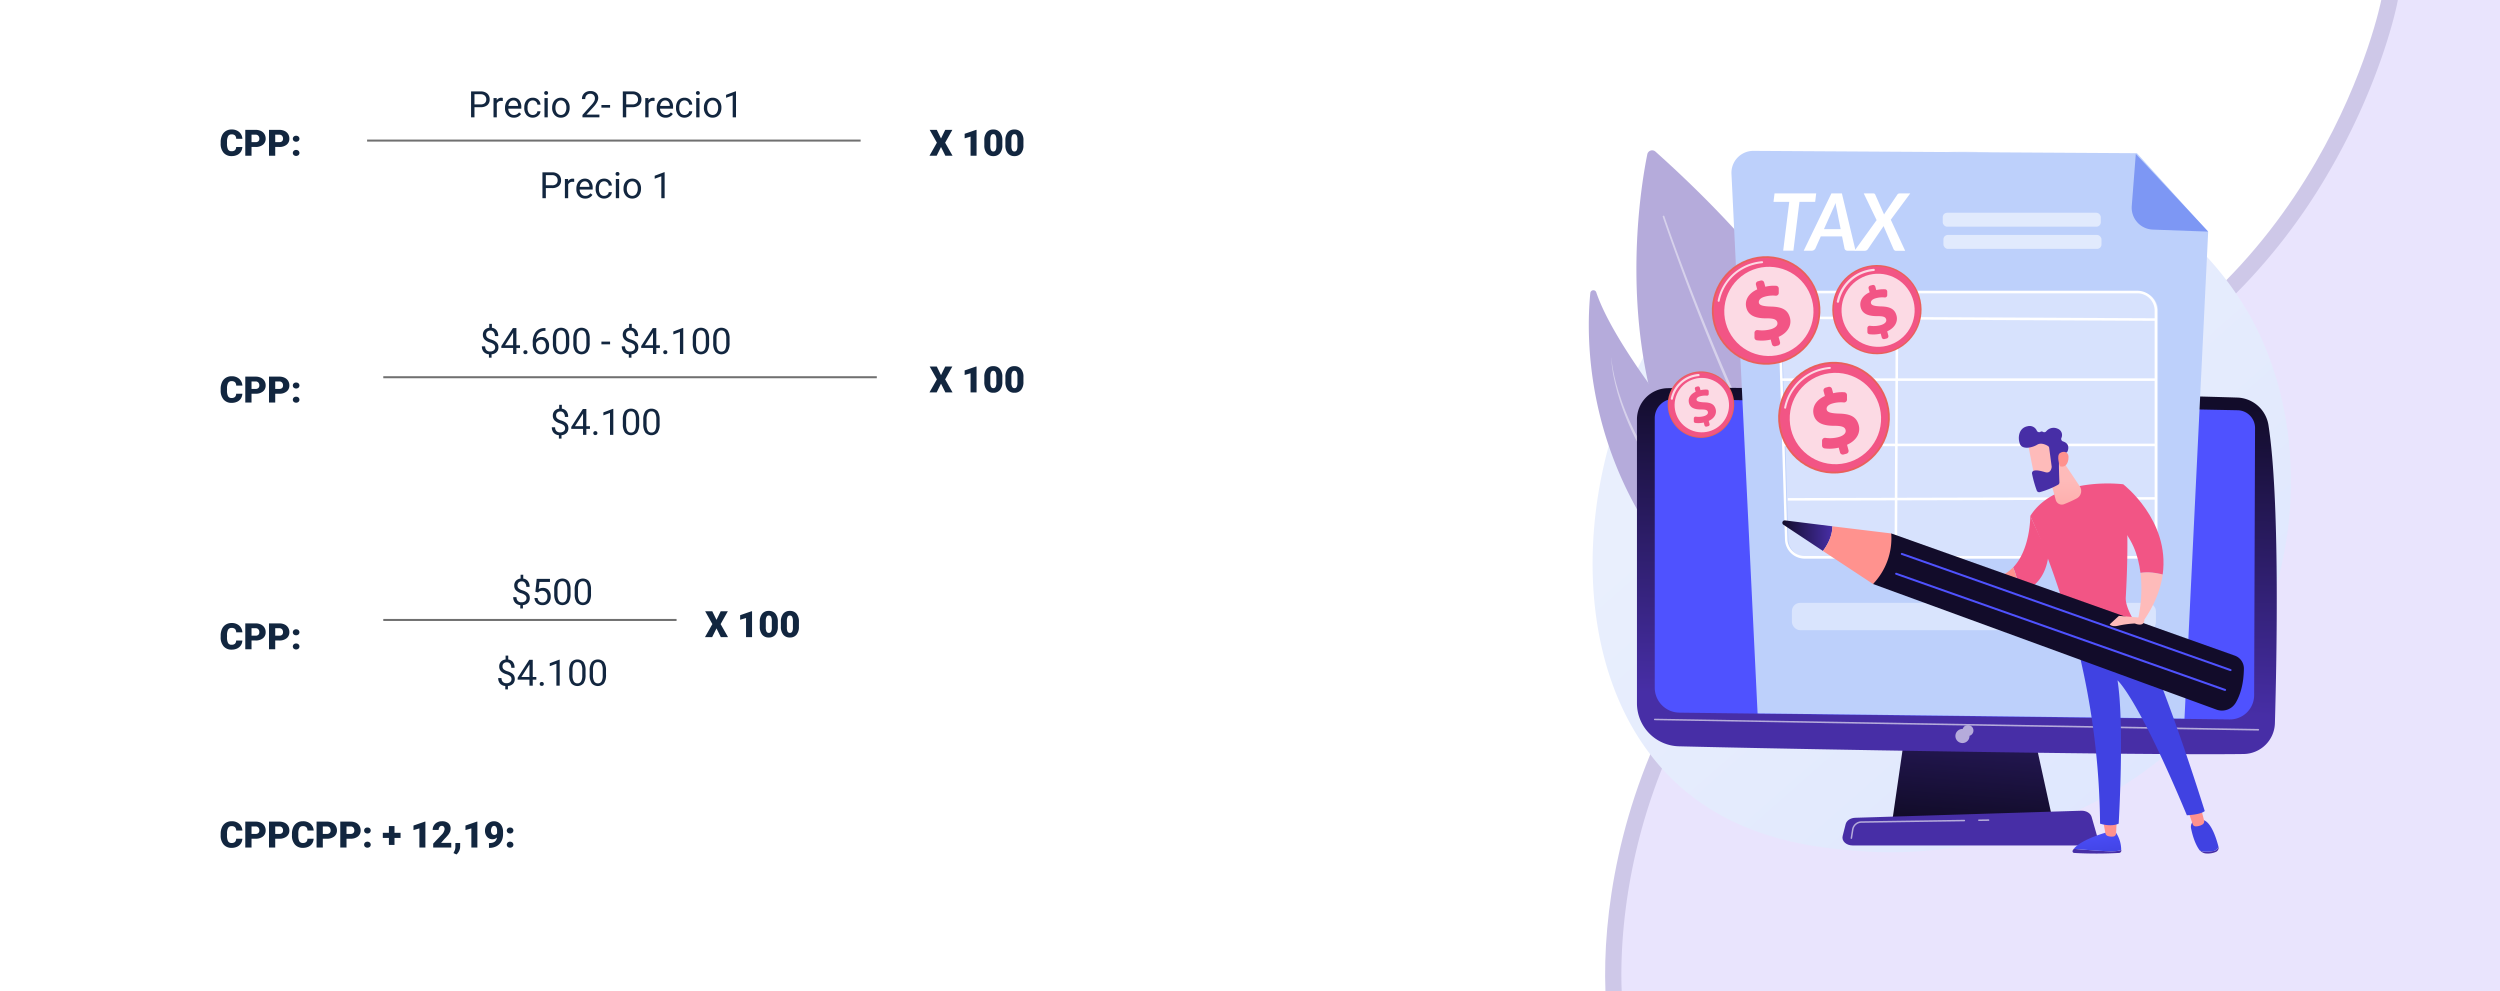<svg xmlns="http://www.w3.org/2000/svg" xmlns:xlink="http://www.w3.org/1999/xlink" width="1235.98" height="490" viewBox="0 0 1235.98 490">
  <rect x="0" y="0" width="1235.98" height="490" fill="#333333" stroke="none"/>
  <defs>
    <linearGradient id="linear-gradient" x1="1.061" y1="1.13" x2="0.324" y2="0.337" gradientUnits="objectBoundingBox">
      <stop offset="0" stop-color="#dae3fe"/>
      <stop offset="1" stop-color="#e9effd"/>
    </linearGradient>
    <linearGradient id="linear-gradient-2" x1="0.477" y1="1.002" x2="0.806" y2="-1.506" gradientUnits="objectBoundingBox">
      <stop offset="0" stop-color="#120c2a"/>
      <stop offset="1" stop-color="#472ea6"/>
    </linearGradient>
    <linearGradient id="linear-gradient-3" x1="0.53" y1="0.031" x2="0.475" y2="0.86" xlink:href="#linear-gradient-2"/>
    <linearGradient id="linear-gradient-4" x1="0.612" y1="-0.188" x2="0.786" y2="-1.235" gradientUnits="objectBoundingBox">
      <stop offset="0" stop-color="#4f52ff"/>
      <stop offset="1" stop-color="#4042e2"/>
    </linearGradient>
    <linearGradient id="linear-gradient-5" x1="0.5" y1="-3.399" x2="0.5" y2="-1.495" xlink:href="#linear-gradient-2"/>
    <linearGradient id="linear-gradient-6" x1="-43.291" y1="0.501" x2="-42.29" y2="0.501" xlink:href="#linear-gradient-2"/>
    <linearGradient id="linear-gradient-7" x1="0.193" y1="-0.372" x2="0.694" y2="1.262" xlink:href="#linear-gradient-4"/>
    <linearGradient id="linear-gradient-8" x1="-155.261" y1="0.5" x2="-154.263" y2="0.5" gradientUnits="objectBoundingBox">
      <stop offset="0" stop-color="#febbba"/>
      <stop offset="1" stop-color="#ff928e"/>
    </linearGradient>
    <linearGradient id="linear-gradient-9" x1="-125.283" y1="0.503" x2="-124.28" y2="0.503" xlink:href="#linear-gradient-2"/>
    <linearGradient id="linear-gradient-10" x1="-84.422" y1="0.5" x2="-83.426" y2="0.5" xlink:href="#linear-gradient-4"/>
    <linearGradient id="linear-gradient-11" x1="-140.731" y1="0.503" x2="-139.731" y2="0.503" xlink:href="#linear-gradient-8"/>
    <linearGradient id="linear-gradient-12" x1="2.105" y1="-1.114" x2="1.233" y2="-0.234" xlink:href="#linear-gradient-4"/>
    <linearGradient id="linear-gradient-13" x1="0.885" y1="-3.604" x2="0.752" y2="-2.16" gradientUnits="objectBoundingBox">
      <stop offset="0" stop-color="#f9aac2"/>
      <stop offset="1" stop-color="#f25585"/>
    </linearGradient>
    <linearGradient id="linear-gradient-14" x1="-89.245" y1="0.101" x2="-91.633" y2="1.142" xlink:href="#linear-gradient-8"/>
    <linearGradient id="linear-gradient-15" x1="1.313" y1="-6.241" x2="1.017" y2="-3.729" xlink:href="#linear-gradient-13"/>
    <linearGradient id="linear-gradient-16" x1="1.628" y1="-7.828" x2="1.232" y2="-4.879" xlink:href="#linear-gradient-13"/>
    <linearGradient id="linear-gradient-17" x1="-41.478" y1="0.5" x2="-40.478" y2="0.5" xlink:href="#linear-gradient-8"/>
    <linearGradient id="linear-gradient-18" x1="-59.405" y1="-0.003" x2="-59.419" y2="1.889" xlink:href="#linear-gradient-8"/>
    <linearGradient id="linear-gradient-19" x1="-19.304" y1="71.495" x2="-20.824" y2="72.833" xlink:href="#linear-gradient-8"/>
    <linearGradient id="linear-gradient-20" x1="-11.344" y1="45.588" x2="-10.322" y2="45.588" xlink:href="#linear-gradient-2"/>
    <linearGradient id="linear-gradient-21" x1="-61.113" y1="204.53" x2="-57.819" y2="202.174" xlink:href="#linear-gradient-8"/>
    <linearGradient id="linear-gradient-22" x1="-112.588" y1="0.5" x2="-111.588" y2="0.5" xlink:href="#linear-gradient-8"/>
    <linearGradient id="linear-gradient-23" x1="-4.517" y1="-0.218" x2="-5.86" y2="1.834" xlink:href="#linear-gradient-2"/>
    <linearGradient id="linear-gradient-24" x1="-0.002" y1="0.498" x2="1" y2="0.498" xlink:href="#linear-gradient-2"/>
    <linearGradient id="linear-gradient-25" x1="-22.416" y1="-17.767" x2="-22.62" y2="-13.844" xlink:href="#linear-gradient-8"/>
    <linearGradient id="linear-gradient-26" x1="-5.371" y1="-0.454" x2="-6.034" y2="1.454" xlink:href="#linear-gradient-4"/>
    <linearGradient id="linear-gradient-27" x1="-5.334" y1="-0.454" x2="-5.996" y2="1.453" xlink:href="#linear-gradient-4"/>
    <linearGradient id="linear-gradient-28" x1="-61.601" y1="-1.222" x2="-63.29" y2="3.818" xlink:href="#linear-gradient-8"/>
    <linearGradient id="linear-gradient-29" x1="80.804" y1="-6.553" x2="80.593" y2="-3.149" gradientUnits="objectBoundingBox">
      <stop offset="0" stop-color="#e1473d"/>
      <stop offset="1" stop-color="#e9605a"/>
    </linearGradient>
    <linearGradient id="linear-gradient-30" x1="83.531" y1="-6.793" x2="83.314" y2="-3.273" xlink:href="#linear-gradient-13"/>
    <linearGradient id="linear-gradient-31" x1="196.427" y1="-11.185" x2="195.914" y2="-5.568" xlink:href="#linear-gradient-13"/>
    <linearGradient id="linear-gradient-32" x1="49.867" y1="-2.907" x2="49.738" y2="-0.821" xlink:href="#linear-gradient-29"/>
    <linearGradient id="linear-gradient-33" x1="51.561" y1="-3.024" x2="51.428" y2="-0.867" xlink:href="#linear-gradient-13"/>
    <linearGradient id="linear-gradient-34" x1="120.745" y1="-5.155" x2="120.431" y2="-1.72" xlink:href="#linear-gradient-13"/>
    <linearGradient id="linear-gradient-35" x1="48.266" y1="-3.746" x2="48.14" y2="-1.719" xlink:href="#linear-gradient-29"/>
    <linearGradient id="linear-gradient-36" x1="49.912" y1="-3.892" x2="49.782" y2="-1.796" xlink:href="#linear-gradient-13"/>
    <linearGradient id="linear-gradient-37" x1="116.472" y1="-6.537" x2="116.168" y2="-3.198" xlink:href="#linear-gradient-13"/>
    <linearGradient id="linear-gradient-38" x1="60.461" y1="-3.556" x2="60.305" y2="-1.021" xlink:href="#linear-gradient-29"/>
    <linearGradient id="linear-gradient-39" x1="62.512" y1="-3.694" x2="62.35" y2="-1.073" xlink:href="#linear-gradient-13"/>
    <linearGradient id="linear-gradient-40" x1="146.81" y1="-6.225" x2="146.428" y2="-2.049" xlink:href="#linear-gradient-13"/>
  </defs>
  <g id="Grupo_56940" data-name="Grupo 56940" transform="translate(-181.51 -8004)">
    <g id="Grupo_56938" data-name="Grupo 56938">
      <g id="Grupo_56810" data-name="Grupo 56810" transform="translate(986.928 7236.183)">
        <rect id="Rectángulo_6264" data-name="Rectángulo 6264" width="490" height="490" transform="translate(-59.438 767.817)" fill="#e9e4fd"/>
        <path id="Trazado_114990" data-name="Trazado 114990" d="M-59.418,767.817V1257.8H-3.666l-.011-.309c-.855-22.178.932-80.538,35.91-143.291,35.209-63.169,92.106-109.6,169.109-137.995a270.016,270.016,0,0,0,90.618-55.469,294.743,294.743,0,0,0,54.3-68.405c25.68-44.218,33.2-81.4,33.5-82.959l.305-1.552Z" transform="translate(0)" fill="#cec8e8"/>
        <path id="Trazado_114991" data-name="Trazado 114991" d="M371.869,767.817S342.8,915.47,198.553,968.667C19.508,1034.7-14.552,1183.912-11.7,1257.8H-805.418V767.817Z" transform="translate(0)" fill="#fff"/>
      </g>
      <g id="CF1_contador_1_copia_2" data-name="CF1_contador 1 copia 2" transform="translate(928.206 8060.195)">
        <path id="Trazado_116816" data-name="Trazado 116816" d="M371.46,253.64c-35,81.76-127.3,116.87-199.64,110.88-19.75-1.63-59.49-4.92-90.52-34.26C21.7,273.9,30.88,156.11,87.93,86.76c7.34-8.93,58.19-68.77,137.43-68,58,.59,98.74,33.36,103.69,37.44a159.89,159.89,0,0,1,32.49,36.86C390.75,138.78,393.32,202.55,371.46,253.64Z" fill="url(#linear-gradient)"/>
        <g id="Grupo_56566" data-name="Grupo 56566">
          <path id="Trazado_116817" data-name="Trazado 116817" d="M67.72,20.08C62,48.28,35.6,213.72,186.4,266.41c0,0,45.43-104.44-114.67-247.67a2.44,2.44,0,0,0-4.01,1.34Z" fill="#b5abdb"/>
          <path id="Trazado_116818" data-name="Trazado 116818" d="M75.35,51c2.94,8.71,6.06,17.35,9.25,26s6.48,17.2,9.88,25.74q10.17,25.62,21.64,50.72c7.64,16.72,15.89,33.17,25,49.18q6.78,12,14.43,23.55a231.166,231.166,0,0,0,16.55,22.16,1,1,0,1,0,1.5-1.29h0A230.6,230.6,0,0,1,157,225.13q-7.67-11.4-14.48-23.36c-9.12-15.91-17.38-32.32-25.16-49s-15-33.51-21.87-50.54q-5.16-12.77-10-25.66C82.28,68,79.12,59.4,76.15,50.72h0a.422.422,0,1,0-.8.27Z" fill="#fff" opacity="0.45"/>
        </g>
        <g id="Grupo_56567" data-name="Grupo 56567">
          <path id="Trazado_116819" data-name="Trazado 116819" d="M160.74,277.66s1.92-28.06-23.75-59C113.18,190,54.3,123.37,42.49,88.34a1.51,1.51,0,0,0-2.94.32c-1.75,17.48-2.68,61.6,23.64,107.91C97.14,256.33,160.74,277.66,160.74,277.66Z" fill="#b5abdb"/>
          <path id="Trazado_116820" data-name="Trazado 116820" d="M49.89,120.62a65,65,0,0,0,1.64,11.53c.11.47.2.95.31,1.42L52.2,135l.73,2.82.84,2.8c.29.93.54,1.87.89,2.78A135.659,135.659,0,0,0,64,164.75c.86,1.75,1.9,3.4,2.88,5.08l1.48,2.52c.26.41.49.85.76,1.25l.8,1.22,3.21,4.88c.52.83,1.12,1.59,1.69,2.38l1.73,2.35,1.73,2.36.87,1.17.92,1.13,3.69,4.53c.62.75,1.22,1.53,1.86,2.26l1.91,2.19,3.83,4.39,3.88,4.35c1.29,1.44,2.58,2.9,3.89,4.32,2.62,2.87,5.25,5.73,7.91,8.55s5.34,5.64,8,8.45l8.11,8.35c5.41,5.56,10.83,11.1,16.06,16.82,1.32,1.41,2.58,2.88,3.86,4.33.64.72,1.24,1.48,1.86,2.22s1.23,1.49,1.82,2.26c1.15,1.55,2.35,3.06,3.39,4.69L151,268c.13.2.27.39.39.6l.36.63,1.45,2.51h0a.21.21,0,0,0,.37-.2,69.268,69.268,0,0,0-6.19-9.9c-.58-.79-1.19-1.54-1.78-2.31s-1.19-1.54-1.83-2.28c-1.25-1.49-2.47-3-3.77-4.44l-1.93-2.19c-.64-.73-1.31-1.44-2-2.15l-2-2.15-2-2.13c-2.65-2.84-5.33-5.64-8-8.46-5.34-5.63-10.68-11.25-16-16.93S97.74,207.19,92.6,201.39L88.79,197l-1.91-2.19c-.64-.73-1.23-1.49-1.85-2.23l-3.68-4.48-.92-1.1-.87-1.15-1.73-2.33a170.558,170.558,0,0,1-12.66-19.38,136.658,136.658,0,0,1-9.73-21c-.36-.9-.62-1.83-.95-2.74l-.92-2.75-.81-2.78-.41-1.39c-.12-.47-.23-.94-.35-1.41-.22-.94-.48-1.88-.68-2.82l-.58-2.85c-.32-1.9-.67-3.82-.8-5.75C49.94,120.65,49.89,120.61,49.89,120.62Z" fill="#fff" opacity="0.45"/>
        </g>
        <g id="Grupo_56568" data-name="Grupo 56568">
          <path id="Trazado_116821" data-name="Trazado 116821" d="M195.72,302.12l-6.83,47.14h79.24l-10.32-47.14Z" fill="url(#linear-gradient-2)"/>
          <path id="Trazado_116822" data-name="Trazado 116822" d="M62.6,151.19v140.3a21.289,21.289,0,0,0,20.727,21.28c51.253,1.32,230.473,4.52,279.253,3.81A15.67,15.67,0,0,0,378,301.36c.94-32.59,2.47-111-3.18-147.35a16.12,16.12,0,0,0-15.41-13.65c-42.94-1.37-232.93-5.73-281.69-4.64A15.47,15.47,0,0,0,62.6,151.19Z" fill="url(#linear-gradient-3)"/>
          <path id="Trazado_116823" data-name="Trazado 116823" d="M71.4,150.51V283.8a12.33,12.33,0,0,0,12.151,12.33l272,3.36a12,12,0,0,0,12.18-11.95l.45-132.1a8.78,8.78,0,0,0-8.56-8.81L81.14,141a9.51,9.51,0,0,0-9.74,9.51Z" fill="url(#linear-gradient-4)"/>
          <path id="Trazado_116824" data-name="Trazado 116824" d="M369.79,305h0L71.4,299.87a.38.38,0,0,1-.38-.38.39.39,0,0,1,.39-.37L369.8,304.2a.39.39,0,0,1,.37.39.38.38,0,0,1-.38.41Z" fill="#b5abdb"/>
          <path id="Trazado_116825" data-name="Trazado 116825" d="M223.54,311.17a3.49,3.49,0,1,1,3.48-3.48A3.49,3.49,0,0,1,223.54,311.17Zm0-6.21a2.71,2.71,0,1,1,0,.04Z" fill="#b5abdb"/>
          <path id="Trazado_116826" data-name="Trazado 116826" d="M285.2,361.79h-116c-3.15,0-5.52-2.24-4.91-4.65l1.49-5.89c.45-1.77,2.4-3.07,4.71-3.14l111.81-3.49c2.41-.07,4.55,1.21,5.08,3.05l2.68,9.37C290.78,359.48,288.4,361.79,285.2,361.79Z" fill="url(#linear-gradient-5)"/>
          <path id="Trazado_116827" data-name="Trazado 116827" d="M231.65,349.71a.38.38,0,0,1-.37-.38.37.37,0,0,1,.37-.38l4.79-.07a.38.38,0,0,1,.01.76l-4.79.07Z" fill="#b5abdb"/>
          <path id="Trazado_116828" data-name="Trazado 116828" d="M168.61,358.55h-.06a.38.38,0,0,1-.32-.43l.69-4.28a4.77,4.77,0,0,1,4.65-4l50.82-.74h0a.38.38,0,1,1,0,.75l-50.82.75a4,4,0,0,0-3.92,3.39l-.68,4.28a.38.38,0,0,1-.36.28Z" fill="#b5abdb"/>
        </g>
        <g id="Grupo_56570" data-name="Grupo 56570">
          <path id="Trazado_116829" data-name="Trazado 116829" d="M309.78,19.55,120.23,18.39a10.84,10.84,0,0,0-10.9,11.38l12.91,266.74,211.06,2.57L345,58.47Z" fill="#bdd0fb"/>
          <path id="Trazado_116830" data-name="Trazado 116830" d="M317.66,57.32a10.85,10.85,0,0,1-10.43-11.7l2-25.72,35.79,38.41Z" fill="#7d97f4"/>
          <g id="Grupo_56569" data-name="Grupo 56569">
            <path id="Trazado_116831" data-name="Trazado 116831" d="M151.22,39.43l-.52,4.17h-7.76l-3,24.15h-5.05l3-24.15h-7.78l.51-4.17Z" fill="#fff"/>
            <path id="Trazado_116832" data-name="Trazado 116832" d="M170.69,67.75h-3.94a1.62,1.62,0,0,1-1.05-.32,1.34,1.34,0,0,1-.49-.84L164,60.68H153.48l-2.63,5.91a2.1,2.1,0,0,1-.7.8,1.81,1.81,0,0,1-1.1.36h-4l13.68-28.32h5.19ZM155.06,57.09h8.25l-1.92-9.69c-.11-.47-.21-1-.32-1.49s-.2-1.11-.29-1.76c-.25.65-.49,1.26-.73,1.81s-.47,1-.68,1.46Z" fill="#fff"/>
            <path id="Trazado_116833" data-name="Trazado 116833" d="M181.09,52.63l-6.37-13.2h4.61a1.35,1.35,0,0,1,.73.15,1,1,0,0,1,.38.5l4.35,9.77a6.172,6.172,0,0,1,.47-.82l6-8.9a1.36,1.36,0,0,1,1.16-.7h5.3l-9.63,13,7.11,15.36h-4.55a1.06,1.06,0,0,1-.79-.28,1.929,1.929,0,0,1-.44-.6l-4.91-11.34c-.07.1-.13.21-.19.31a3.213,3.213,0,0,1-.19.31l-7.32,10.72a1.94,1.94,0,0,1-.73.68,1.88,1.88,0,0,1-.86.2h-5.07Z" fill="#fff"/>
          </g>
          <path id="Trazado_116834" data-name="Trazado 116834" d="M311.05,219.32H146.62a9.17,9.17,0,0,1-9.17-8.9L134,97.64a9.19,9.19,0,0,1,9.18-9.46H311.05a9.18,9.18,0,0,1,9.18,9.18V210.14a9.18,9.18,0,0,1-9.18,9.18Z" fill="#fff" opacity="0.39"/>
          <path id="Trazado_116835" data-name="Trazado 116835" d="M310,220H145.59a9.77,9.77,0,0,1-9.81-9.51L132.35,97.66a9.8,9.8,0,0,1,9.8-10.11H310a9.82,9.82,0,0,1,9.81,9.81V210.14A9.82,9.82,0,0,1,310,220ZM142.15,88.81a8.56,8.56,0,0,0-8.55,8.81L137,210.4a8.51,8.51,0,0,0,8.55,8.29H310a8.56,8.56,0,0,0,8.55-8.55V97.36A8.56,8.56,0,0,0,310,88.81Z" fill="#fff"/>
          <rect id="Rectángulo_6832" data-name="Rectángulo 6832" width="131.27" height="1.26" transform="matrix(0.005, -1, 1, 0.005, 189.945, 218.941)" fill="#fff"/>
          <rect id="Rectángulo_6833" data-name="Rectángulo 6833" width="1.26" height="186.12" transform="translate(133.073 101.513) rotate(-89.72)" fill="#fff"/>
          <rect id="Rectángulo_6834" data-name="Rectángulo 6834" width="185.29" height="1.26" transform="translate(133.68 130.86)" fill="#fff"/>
          <rect id="Rectángulo_6835" data-name="Rectángulo 6835" width="183.61" height="1.26" transform="translate(135.36 163.14)" fill="#fff"/>
          <rect id="Rectángulo_6836" data-name="Rectángulo 6836" width="182.02" height="1.26" transform="translate(137.167 190.051) rotate(-0.15)" fill="#fff"/>
          <rect id="Rectángulo_6837" data-name="Rectángulo 6837" width="78.14" height="6.89" rx="2.18" transform="translate(213.78 48.99)" fill="#fff" opacity="0.55"/>
          <rect id="Rectángulo_6838" data-name="Rectángulo 6838" width="179.98" height="13.5" rx="4.05" transform="translate(139.21 241.86)" fill="#fff" opacity="0.42"/>
          <rect id="Rectángulo_6839" data-name="Rectángulo 6839" width="78.14" height="6.89" rx="2.18" transform="translate(214.12 59.96)" fill="#fff" opacity="0.55"/>
        </g>
        <g id="Grupo_56581" data-name="Grupo 56581">
          <g id="Grupo_56576" data-name="Grupo 56576">
            <g id="Grupo_56571" data-name="Grupo 56571">
              <path id="Trazado_116836" data-name="Trazado 116836" d="M278.58,363.47c4.13.36,11.31.94,17,1.19,3.4.15,5.36-.18,6.49-.64v.36a1.17,1.17,0,0,1-1.12,1.11,196.281,196.281,0,0,1-22.22,0,.84.84,0,0,1-.68-1.25,6.814,6.814,0,0,1,.53-.77Z" fill="url(#linear-gradient-6)"/>
              <path id="Trazado_116837" data-name="Trazado 116837" d="M295.55,364.66c-5.66-.25-12.84-.83-17-1.19,4.06-5,17-8.35,17-8.35h3.64A15.36,15.36,0,0,1,302,364C300.91,364.48,299,364.81,295.55,364.66Z" fill="url(#linear-gradient-7)"/>
              <path id="Trazado_116838" data-name="Trazado 116838" d="M299.81,349.17l-.34,6.75a1.55,1.55,0,0,1-1.32,1.45,6,6,0,0,1-2.74-.23,1.8,1.8,0,0,1-1.22-1.4L293,349.17Z" fill="url(#linear-gradient-8)"/>
            </g>
            <g id="Grupo_56573" data-name="Grupo 56573">
              <g id="Grupo_56572" data-name="Grupo 56572">
                <path id="Trazado_116839" data-name="Trazado 116839" d="M347.15,364.61a3.28,3.28,0,0,0,3-2.18h0a2.32,2.32,0,0,1-1.57,2.66,10.38,10.38,0,0,1-4.35.68,4.36,4.36,0,0,1-3.26-1.51h0C342.26,365,344.16,365,347.15,364.61Z" fill="url(#linear-gradient-9)"/>
                <path id="Trazado_116840" data-name="Trazado 116840" d="M338.7,349.13h3c4.58-.1,7.46,9.56,8.4,13.3a3.28,3.28,0,0,1-3,2.18c-3,.42-4.89.34-6.24-.33-2.47-3.26-3.7-8-4.29-10.81A3.79,3.79,0,0,1,338.7,349.13Z" fill="url(#linear-gradient-10)"/>
              </g>
              <path id="Trazado_116841" data-name="Trazado 116841" d="M341.31,342.86,343,349.5a1.78,1.78,0,0,1-.93,2,6.38,6.38,0,0,1-3.46.84,1.52,1.52,0,0,1-1.23-1l-2.45-7Z" fill="url(#linear-gradient-11)"/>
            </g>
            <path id="Trazado_116842" data-name="Trazado 116842" d="M343.31,344.78c-2.08,1.84-8.84,2.09-8.84,2.09-24.33-58.4-34.28-66.7-34.28-66.7,3.51,22,.57,70.84.57,70.84-4,1.78-9.2,0-9.2,0a376,376,0,0,0-12.42-92.36c16.44-.37,25.19-6,28.05-8.26C320.89,272.49,343.31,344.78,343.31,344.78Z" fill="url(#linear-gradient-12)"/>
            <path id="Trazado_116843" data-name="Trazado 116843" d="M303,183.23c3.11,15.53,2,43.32,1.26,56-.2,3.57,2.28,8.51,4.29,11.87a1.05,1.05,0,0,1-.42,1.49c-3.37,1.73-14.77,7.09-28,7.76a1.9,1.9,0,0,1-1.9-1.41c-9.8-36.6-21.19-60-21.19-60C269.64,178.87,303,183.23,303,183.23Z" fill="url(#linear-gradient-13)"/>
            <g id="Grupo_56574" data-name="Grupo 56574">
              <path id="Trazado_116844" data-name="Trazado 116844" d="M322.53,227.79c-1,7.24-3.95,15.13-9.86,23.51l-2.25-1.84A69.151,69.151,0,0,0,311.54,227C315.19,226.29,319.49,227,322.53,227.79Z" fill="url(#linear-gradient-14)"/>
              <path id="Trazado_116845" data-name="Trazado 116845" d="M299.53,202.39,303,183.23s23.23,17.76,19.52,44.56c-3-.77-7.34-1.5-11-.79C310.48,218.4,307.31,209.06,299.53,202.39Z" fill="url(#linear-gradient-15)"/>
            </g>
            <g id="Grupo_56575" data-name="Grupo 56575">
              <path id="Trazado_116846" data-name="Trazado 116846" d="M257.07,198.94l9,19.31c-1.45,11.66-7.71,16.7-14.47,18.64a40.84,40.84,0,0,0-3-12.58C257.19,215.4,257.07,198.94,257.07,198.94Z" fill="url(#linear-gradient-16)"/>
              <path id="Trazado_116847" data-name="Trazado 116847" d="M248.56,224.31a40.84,40.84,0,0,1,3,12.58c-18,7-22.78-6.57-22.78-6.57l3.33-.59C239.64,230.53,244.89,228.1,248.56,224.31Z" fill="url(#linear-gradient-17)"/>
            </g>
            <path id="Trazado_116848" data-name="Trazado 116848" d="M265.33,175.1l4.33,15.9a3.11,3.11,0,0,0,4.14,2.06,65.72,65.72,0,0,0,6.24-2.85,4.17,4.17,0,0,0,1.47-6l-9-13.42Z" fill="url(#linear-gradient-18)"/>
          </g>
          <g id="Grupo_56577" data-name="Grupo 56577">
            <path id="Trazado_116849" data-name="Trazado 116849" d="M255.86,163c0,.28,3.61,18.16,3.61,18.16l10.17-2.3-.94-17.47S256.52,158.44,255.86,163Z" fill="url(#linear-gradient-19)"/>
            <path id="Trazado_116850" data-name="Trazado 116850" d="M266.41,165.3l1.22,9.15a1,1,0,0,1,0,.35c-.1.72-.64,3.16-3.1,2.47-2.24-.64-4.29-1.18-5.71-.75a1.29,1.29,0,0,0-.89,1.49,55.942,55.942,0,0,0,2.34,8.34,1.29,1.29,0,0,0,1.56.76,42.3,42.3,0,0,0,9-3.67,1.31,1.31,0,0,0,.63-1.16c-.1-2.31-.37-9.34-.14-11.31s2.48-3,3.46-3.35a1.27,1.27,0,0,0,.71-.71c.46-1.14,1.09-3.79-2.25-4.88a1.29,1.29,0,0,1-.82-1.67,3.35,3.35,0,0,0-1.88-4.63,4.73,4.73,0,0,0-5.64,1.36,1.29,1.29,0,0,1-1.64.2,1,1,0,0,0-1.16,0,1.27,1.27,0,0,1-1.8-.54,3.86,3.86,0,0,0-4.48-2.23c-4.55.78-5.07,5.83-3.87,8.79s6.1,1.83,8.55.34c1.87-1.14,4.29,0,5.34.69a1.27,1.27,0,0,1,.57.96Z" fill="url(#linear-gradient-20)"/>
            <path id="Trazado_116851" data-name="Trazado 116851" d="M271.7,174.31s-1.88-5.25.05-6.53,4.77-.62,4.14,3.18C275.11,175.69,271.7,174.31,271.7,174.31Z" fill="url(#linear-gradient-21)"/>
          </g>
          <path id="Trazado_116852" data-name="Trazado 116852" d="M230.13,232.8c-.91.71-4-.77-5.92-1.79a2.2,2.2,0,0,1-1.06-2.59c.46-1.44,1.22-3.3,2.16-3.54C226.87,224.49,233.86,229.88,230.13,232.8Z" fill="url(#linear-gradient-22)"/>
          <g id="Grupo_56580" data-name="Grupo 56580">
            <g id="Grupo_56579" data-name="Grupo 56579">
              <path id="Trazado_116853" data-name="Trazado 116853" d="M358.17,267.94,188.31,207.53l-9,25,169.8,62.1a7.91,7.91,0,0,0,9.56-3.46c2-3.41,3.88-8.74,4-16.71a6.78,6.78,0,0,0-4.5-6.52Z" fill="url(#linear-gradient-23)"/>
              <g id="Grupo_56578" data-name="Grupo 56578">
                <path id="Trazado_116854" data-name="Trazado 116854" d="M135.76,201.08,159.23,204c0,3.23-1.08,7.4-4.66,12.2L135,203.23a1.18,1.18,0,0,1,.76-2.15Z" fill="url(#linear-gradient-24)"/>
                <path id="Trazado_116855" data-name="Trazado 116855" d="M188.31,207.53a32.68,32.68,0,0,1-9,25L154.55,216.2c3.58-4.8,4.63-9,4.66-12.2Z" fill="url(#linear-gradient-25)"/>
              </g>
            </g>
            <path id="Trazado_116856" data-name="Trazado 116856" d="M356.07,275.59a.5.5,0,0,0,.47-.33.51.51,0,0,0-.31-.64L193.72,217.19a.5.5,0,0,0-.63.31.48.48,0,0,0,.3.63L355.9,275.57A.469.469,0,0,0,356.07,275.59Z" fill="url(#linear-gradient-26)"/>
            <path id="Trazado_116857" data-name="Trazado 116857" d="M353.26,285.39a.507.507,0,1,0,.17-1L190.92,227a.49.49,0,0,0-.64.3.51.51,0,0,0,.31.64L353.1,285.36A.45.45,0,0,0,353.26,285.39Z" fill="url(#linear-gradient-27)"/>
          </g>
          <path id="Trazado_116858" data-name="Trazado 116858" d="M311.35,249.15l-10.49-.86-4.54,4.19s1.08,1.48,4.44.63a47.1,47.1,0,0,1,8-1.06s4.63,2.09,4.69-1.83Z" fill="url(#linear-gradient-28)"/>
        </g>
        <g id="Grupo_56586" data-name="Grupo 56586">
          <g id="Grupo_56582" data-name="Grupo 56582">
            <circle id="Elipse_4529" data-name="Elipse 4529" cx="16.44" cy="16.44" r="16.44" transform="translate(73.131 153.577) rotate(-69.74)" fill="url(#linear-gradient-29)"/>
            <circle id="Elipse_4530" data-name="Elipse 4530" cx="15.9" cy="15.9" r="15.9" transform="translate(72.797 137.127) rotate(-27.57)" fill="url(#linear-gradient-30)"/>
            <path id="Trazado_116859" data-name="Trazado 116859" d="M80,141.43a.69.69,0,0,1-.25,0,.54.54,0,0,1-.41-.63,15.14,15.14,0,0,1,10.92-11.63A15.709,15.709,0,0,1,93,128.7a.54.54,0,0,1,.58.49.53.53,0,0,1-.49.57,13.6,13.6,0,0,0-2.52.45A14.07,14.07,0,0,0,80.39,141,.52.52,0,0,1,80,141.43Z" fill="#fff" opacity="0.78"/>
            <circle id="Elipse_4531" data-name="Elipse 4531" cx="13.45" cy="13.45" r="13.45" transform="matrix(0.497, -0.868, 0.868, 0.497, 76.31, 149.084)" fill="#fff" opacity="0.78"/>
            <path id="Trazado_116860" data-name="Trazado 116860" d="M96,154.1l-.38-1.41a12,12,0,0,1-4.2.21.84.84,0,0,1-.71-.84v-1.41a.86.86,0,0,1,1-.85,9.78,9.78,0,0,0,3.87-.22c1.42-.38,2.34-1.15,2.08-2.14s-1.21-1.19-3.32-1.19c-3,0-5.37-.68-6-3.16-.6-2.23.57-4.38,3.28-5.61l-.38-1.41a.85.85,0,0,1,.6-1l.83-.23a.87.87,0,0,1,1,.6l.34,1.27a11.151,11.151,0,0,1,3.29-.29.85.85,0,0,1,.78.85v1.31a.85.85,0,0,1-.93.85,8.63,8.63,0,0,0-3.23.28c-1.68.45-2,1.28-1.81,1.91s1.37,1,3.74,1.1c3.38.09,5,1,5.66,3.37.58,2.14-.49,4.49-3.43,5.81l.43,1.58a.85.85,0,0,1-.6,1l-.83.23A.86.86,0,0,1,96,154.1Z" fill="url(#linear-gradient-31)"/>
          </g>
          <g id="Grupo_56583" data-name="Grupo 56583">
            <circle id="Elipse_4532" data-name="Elipse 4532" cx="26.83" cy="26.83" r="26.83" transform="translate(91.938 81.547) rotate(-20.48)" fill="url(#linear-gradient-32)"/>
            <circle id="Elipse_4533" data-name="Elipse 4533" cx="25.94" cy="25.94" r="25.94" transform="translate(94.59 79.136) rotate(-15.33)" fill="url(#linear-gradient-33)"/>
            <path id="Trazado_116861" data-name="Trazado 116861" d="M103.12,93a.59.59,0,0,1-.23,0,.51.51,0,0,1-.39-.59,24.36,24.36,0,0,1,17.56-18.7,25.86,25.86,0,0,1,4.36-.77.5.5,0,0,1,.08,1,22.21,22.21,0,0,0-4.18.74A23.33,23.33,0,0,0,103.48,92.6.5.5,0,0,1,103.12,93Z" fill="#fff" opacity="0.78"/>
            <circle id="Elipse_4534" data-name="Elipse 4534" cx="22.053" cy="22.053" r="22.053" transform="translate(96.863 94.029) rotate(-38.125)" fill="#fff" opacity="0.78"/>
            <path id="Trazado_116862" data-name="Trazado 116862" d="M129.34,114l-.62-2.3a19.64,19.64,0,0,1-6.85.35,1.38,1.38,0,0,1-1.17-1.38v-2.3a1.39,1.39,0,0,1,1.58-1.38,16.06,16.06,0,0,0,6.32-.36c2.31-.63,3.83-1.88,3.39-3.49-.39-1.45-2-2-5.41-1.94-4.93,0-8.77-1.12-9.87-5.16-1-3.65.92-7.16,5.35-9.16l-.63-2.31a1.39,1.39,0,0,1,1-1.7l1.36-.37a1.4,1.4,0,0,1,1.71,1l.56,2.07a17.33,17.33,0,0,1,5.37-.47,1.38,1.38,0,0,1,1.28,1.38v2.14A1.39,1.39,0,0,1,131.17,90a14.37,14.37,0,0,0-5.27.45c-2.75.75-3.22,2.1-3,3.12.34,1.25,2.23,1.67,6.09,1.8,5.52.15,8.21,1.69,9.24,5.5.95,3.49-.79,7.33-5.59,9.48l.69,2.58a1.37,1.37,0,0,1-1,1.7l-1.36.37a1.4,1.4,0,0,1-1.63-1Z" fill="url(#linear-gradient-34)"/>
          </g>
          <g id="Grupo_56584" data-name="Grupo 56584">
            <circle id="Elipse_4535" data-name="Elipse 4535" cx="27.61" cy="27.61" r="27.61" transform="translate(126.67 170.613) rotate(-76.35)" fill="url(#linear-gradient-35)"/>
            <circle id="Elipse_4536" data-name="Elipse 4536" cx="26.69" cy="26.69" r="26.69" transform="translate(127.651 169.72) rotate(-75.96)" fill="url(#linear-gradient-36)"/>
            <path id="Trazado_116863" data-name="Trazado 116863" d="M136,145.84a.591.591,0,0,1-.23,0,.51.51,0,0,1-.39-.59A25.05,25.05,0,0,1,153.43,126a26.449,26.449,0,0,1,4.48-.79.5.5,0,0,1,.54.46.49.49,0,0,1-.46.53,24.4,24.4,0,0,0-4.3.77,24,24,0,0,0-17.34,18.46A.5.5,0,0,1,136,145.84Z" fill="#fff" opacity="0.78"/>
            <circle id="Elipse_4537" data-name="Elipse 4537" cx="22.59" cy="22.59" r="22.59" transform="translate(137.368 128.911) rotate(-1.94)" fill="#fff" opacity="0.78"/>
            <path id="Trazado_116864" data-name="Trazado 116864" d="M163,167.5l-.64-2.38a19.871,19.871,0,0,1-7.05.37,1.43,1.43,0,0,1-1.2-1.42V161.7a1.45,1.45,0,0,1,1.64-1.42,16.55,16.55,0,0,0,6.49-.37c2.38-.65,3.94-1.94,3.49-3.59-.4-1.49-2-2-5.57-2-5.07,0-9-1.15-10.15-5.31-1-3.75.95-7.36,5.51-9.42l-.65-2.38a1.43,1.43,0,0,1,1-1.75l1.39-.38a1.43,1.43,0,0,1,1.76,1l.58,2.13a18.45,18.45,0,0,1,5.53-.49,1.44,1.44,0,0,1,1.31,1.43v2.19a1.43,1.43,0,0,1-1.57,1.43,15,15,0,0,0-5.42.46c-2.83.77-3.32,2.16-3,3.21.35,1.29,2.29,1.72,6.27,1.85,5.68.15,8.45,1.74,9.51,5.66,1,3.59-.81,7.54-5.76,9.75l.72,2.66a1.43,1.43,0,0,1-1,1.76l-1.39.37a1.43,1.43,0,0,1-1.8-.99Z" fill="url(#linear-gradient-37)"/>
          </g>
          <g id="Grupo_56585" data-name="Grupo 56585">
            <circle id="Elipse_4538" data-name="Elipse 4538" cx="22.08" cy="22.08" r="22.08" transform="matrix(0.977, -0.211, 0.211, 0.977, 155.01, 79.974)" fill="url(#linear-gradient-38)"/>
            <circle id="Elipse_4539" data-name="Elipse 4539" cx="21.35" cy="21.35" r="21.35" transform="translate(157.128 115.055) rotate(-82.02)" fill="url(#linear-gradient-39)"/>
            <path id="Trazado_116865" data-name="Trazado 116865" d="M162.08,93.47a.53.53,0,0,1-.25,0,.54.54,0,0,1-.43-.64A20.15,20.15,0,0,1,176,77.35a19.241,19.241,0,0,1,3.61-.64.54.54,0,0,1,.59.49.55.55,0,0,1-.5.59,19.23,19.23,0,0,0-17.18,15.26.56.56,0,0,1-.44.42Z" fill="#fff" opacity="0.78"/>
            <circle id="Elipse_4540" data-name="Elipse 4540" cx="18.07" cy="18.07" r="18.07" transform="translate(156.985 91.188) rotate(-31.37)" fill="#fff" opacity="0.78"/>
            <path id="Trazado_116866" data-name="Trazado 116866" d="M183.63,110.65l-.52-1.9a16,16,0,0,1-5.64.29,1.12,1.12,0,0,1-.95-1.13V106a1.14,1.14,0,0,1,1.3-1.13,13.37,13.37,0,0,0,5.2-.3c1.9-.52,3.15-1.55,2.79-2.87s-1.61-1.61-4.45-1.6c-4.06,0-7.22-.92-8.12-4.25-.82-3,.76-5.89,4.4-7.54l-.52-1.89a1.16,1.16,0,0,1,.81-1.41l1.11-.3a1.14,1.14,0,0,1,1.41.81l.46,1.7a14.92,14.92,0,0,1,4.43-.39,1.15,1.15,0,0,1,1,1.14v1.76a1.15,1.15,0,0,1-1.26,1.14,11.68,11.68,0,0,0-4.34.37c-2.26.61-2.65,1.72-2.42,2.56.28,1,1.82,1.38,5,1.49,4.54.12,6.75,1.39,7.6,4.52.78,2.87-.65,6-4.6,7.8l.57,2.12a1.15,1.15,0,0,1-.8,1.41l-1.12.3a1.13,1.13,0,0,1-1.34-.79Z" fill="url(#linear-gradient-40)"/>
          </g>
        </g>
      </g>
      <path id="Trazado_35323" data-name="Trazado 35323" d="M0,0H244" transform="translate(363 8073.5)" fill="none" stroke="#707070" stroke-width="1"/>
      <path id="Trazado_35328" data-name="Trazado 35328" d="M0,0H244" transform="translate(371 8190.5)" fill="none" stroke="#707070" stroke-width="1"/>
      <path id="Trazado_35335" data-name="Trazado 35335" d="M0,0H145" transform="translate(371 8310.5)" fill="none" stroke="#707070" stroke-width="1"/>
      <path id="Trazado_118405" data-name="Trazado 118405" d="M31.588,13.99V19H29.9V6.2h4.72a4.742,4.742,0,0,1,3.292,1.072A3.635,3.635,0,0,1,39.1,10.114a3.587,3.587,0,0,1-1.165,2.87A4.954,4.954,0,0,1,34.6,13.99Zm0-1.38h3.032a3.032,3.032,0,0,0,2.074-.638,2.334,2.334,0,0,0,.721-1.845A2.411,2.411,0,0,0,36.695,8.3a2.84,2.84,0,0,0-1.978-.713H31.588ZM45.6,10.949a4.873,4.873,0,0,0-.8-.062,2.143,2.143,0,0,0-2.171,1.362V19H41V9.49h1.582l.026,1.1a2.532,2.532,0,0,1,2.268-1.274,1.661,1.661,0,0,1,.721.123Zm5.44,8.227a4.155,4.155,0,0,1-3.146-1.27,4.714,4.714,0,0,1-1.213-3.4v-.3a5.707,5.707,0,0,1,.541-2.527,4.217,4.217,0,0,1,1.512-1.74,3.8,3.8,0,0,1,2.1-.628,3.562,3.562,0,0,1,2.883,1.222,5.289,5.289,0,0,1,1.028,3.5v.677H48.305a3.38,3.38,0,0,0,.822,2.272,2.583,2.583,0,0,0,2,.866,2.832,2.832,0,0,0,1.459-.352,3.666,3.666,0,0,0,1.046-.932l.993.773A3.993,3.993,0,0,1,51.039,19.176Zm-.2-8.525a2.169,2.169,0,0,0-1.652.716,3.482,3.482,0,0,0-.826,2.008h4.764v-.123a3.1,3.1,0,0,0-.668-1.92A2.042,2.042,0,0,0,50.836,10.65Zm9.606,7.2a2.342,2.342,0,0,0,1.521-.527A1.855,1.855,0,0,0,62.684,16h1.538a2.949,2.949,0,0,1-.562,1.556,3.7,3.7,0,0,1-1.384,1.178,3.994,3.994,0,0,1-1.833.439,3.918,3.918,0,0,1-3.089-1.3,5.163,5.163,0,0,1-1.147-3.546v-.272a5.725,5.725,0,0,1,.51-2.47A3.883,3.883,0,0,1,58.18,9.912a4.157,4.157,0,0,1,2.254-.6,3.814,3.814,0,0,1,2.659.958,3.424,3.424,0,0,1,1.129,2.487H62.684a2.241,2.241,0,0,0-.7-1.516,2.174,2.174,0,0,0-1.551-.593,2.276,2.276,0,0,0-1.92.892,4.19,4.19,0,0,0-.681,2.58v.308a4.106,4.106,0,0,0,.677,2.531A2.287,2.287,0,0,0,60.443,17.849ZM67.817,19H66.191V9.49h1.626ZM66.059,6.968A.971.971,0,0,1,66.3,6.3a.907.907,0,0,1,.716-.272.922.922,0,0,1,.721.272.96.96,0,0,1,.246.668.929.929,0,0,1-.246.659.938.938,0,0,1-.721.264.924.924,0,0,1-.716-.264A.938.938,0,0,1,66.059,6.968Zm3.929,7.189a5.617,5.617,0,0,1,.549-2.514,4.1,4.1,0,0,1,1.529-1.723A4.163,4.163,0,0,1,74.3,9.314a4.01,4.01,0,0,1,3.142,1.345,5.174,5.174,0,0,1,1.2,3.577v.114a5.666,5.666,0,0,1-.532,2.492,4.038,4.038,0,0,1-1.521,1.718,4.211,4.211,0,0,1-2.272.615,4,4,0,0,1-3.133-1.345,5.147,5.147,0,0,1-1.2-3.56Zm1.635.193a4.068,4.068,0,0,0,.734,2.54,2.487,2.487,0,0,0,3.933-.013,4.449,4.449,0,0,0,.729-2.72,4.061,4.061,0,0,0-.743-2.536A2.361,2.361,0,0,0,74.3,10.65a2.335,2.335,0,0,0-1.942.958A4.416,4.416,0,0,0,71.623,14.351ZM93.358,19H84.973V17.831l4.43-4.922a10.524,10.524,0,0,0,1.358-1.815,3.029,3.029,0,0,0,.374-1.446A2.3,2.3,0,0,0,90.528,8a2.12,2.12,0,0,0-1.617-.642,2.511,2.511,0,0,0-1.885.69,2.635,2.635,0,0,0-.672,1.92H84.727a3.774,3.774,0,0,1,1.138-2.856,4.219,4.219,0,0,1,3.045-1.09,4.054,4.054,0,0,1,2.821.936,3.193,3.193,0,0,1,1.037,2.492q0,1.89-2.408,4.5l-3.428,3.718h6.425Zm5.273-4.772H94.342V12.9h4.289Zm7.98-.237V19h-1.687V6.2h4.72a4.742,4.742,0,0,1,3.292,1.072,3.635,3.635,0,0,1,1.191,2.839,3.587,3.587,0,0,1-1.165,2.87,4.954,4.954,0,0,1-3.335,1.006Zm0-1.38h3.032a3.032,3.032,0,0,0,2.074-.638,2.334,2.334,0,0,0,.721-1.845,2.411,2.411,0,0,0-.721-1.831,2.84,2.84,0,0,0-1.978-.713h-3.129Zm14.01-1.661a4.873,4.873,0,0,0-.8-.062,2.143,2.143,0,0,0-2.171,1.362V19h-1.626V9.49h1.582l.026,1.1A2.532,2.532,0,0,1,119.9,9.314a1.661,1.661,0,0,1,.721.123Zm5.44,8.227a4.155,4.155,0,0,1-3.146-1.27,4.714,4.714,0,0,1-1.213-3.4v-.3a5.707,5.707,0,0,1,.541-2.527,4.217,4.217,0,0,1,1.512-1.74,3.8,3.8,0,0,1,2.1-.628,3.562,3.562,0,0,1,2.883,1.222,5.289,5.289,0,0,1,1.028,3.5v.677h-6.442a3.38,3.38,0,0,0,.822,2.272,2.583,2.583,0,0,0,2,.866,2.832,2.832,0,0,0,1.459-.352,3.666,3.666,0,0,0,1.046-.932l.993.773A3.993,3.993,0,0,1,126.062,19.176Zm-.2-8.525a2.169,2.169,0,0,0-1.652.716,3.482,3.482,0,0,0-.826,2.008h4.764v-.123a3.1,3.1,0,0,0-.668-1.92A2.042,2.042,0,0,0,125.86,10.65Zm9.606,7.2a2.342,2.342,0,0,0,1.521-.527A1.855,1.855,0,0,0,137.708,16h1.538a2.949,2.949,0,0,1-.562,1.556,3.7,3.7,0,0,1-1.384,1.178,3.994,3.994,0,0,1-1.833.439,3.918,3.918,0,0,1-3.089-1.3,5.163,5.163,0,0,1-1.147-3.546v-.272a5.725,5.725,0,0,1,.51-2.47A3.883,3.883,0,0,1,133.2,9.912a4.157,4.157,0,0,1,2.254-.6,3.814,3.814,0,0,1,2.659.958,3.424,3.424,0,0,1,1.129,2.487h-1.538a2.241,2.241,0,0,0-.7-1.516,2.174,2.174,0,0,0-1.551-.593,2.276,2.276,0,0,0-1.92.892,4.19,4.19,0,0,0-.681,2.58v.308a4.106,4.106,0,0,0,.677,2.531A2.287,2.287,0,0,0,135.466,17.849ZM142.84,19h-1.626V9.49h1.626ZM141.083,6.968a.971.971,0,0,1,.242-.668.907.907,0,0,1,.716-.272.922.922,0,0,1,.721.272.96.96,0,0,1,.246.668.929.929,0,0,1-.246.659.938.938,0,0,1-.721.264.924.924,0,0,1-.716-.264A.938.938,0,0,1,141.083,6.968Zm3.929,7.189a5.617,5.617,0,0,1,.549-2.514,4.1,4.1,0,0,1,1.529-1.723,4.163,4.163,0,0,1,2.237-.606,4.01,4.01,0,0,1,3.142,1.345,5.174,5.174,0,0,1,1.2,3.577v.114a5.666,5.666,0,0,1-.532,2.492,4.038,4.038,0,0,1-1.521,1.718,4.211,4.211,0,0,1-2.272.615,4,4,0,0,1-3.133-1.345,5.147,5.147,0,0,1-1.2-3.56Zm1.635.193a4.068,4.068,0,0,0,.734,2.54,2.487,2.487,0,0,0,3.933-.013,4.449,4.449,0,0,0,.729-2.72,4.061,4.061,0,0,0-.743-2.536,2.361,2.361,0,0,0-1.973-.971,2.335,2.335,0,0,0-1.942.958A4.416,4.416,0,0,0,146.646,14.351ZM160.884,19H159.25V8.163l-3.278,1.2V7.891l4.658-1.749h.255ZM66.872,53.99V59H65.185V46.2H69.9A4.742,4.742,0,0,1,73.2,47.275a3.635,3.635,0,0,1,1.191,2.839,3.587,3.587,0,0,1-1.165,2.87,4.954,4.954,0,0,1-3.335,1.006Zm0-1.38H69.9a3.032,3.032,0,0,0,2.074-.638,2.334,2.334,0,0,0,.721-1.845,2.411,2.411,0,0,0-.721-1.831A2.84,2.84,0,0,0,70,47.583H66.872Zm14.01-1.661a4.873,4.873,0,0,0-.8-.062,2.143,2.143,0,0,0-2.171,1.362V59H76.285V49.49h1.582l.026,1.1a2.532,2.532,0,0,1,2.268-1.274,1.661,1.661,0,0,1,.721.123Zm5.44,8.227a4.155,4.155,0,0,1-3.146-1.27,4.714,4.714,0,0,1-1.213-3.4v-.3a5.707,5.707,0,0,1,.541-2.527,4.217,4.217,0,0,1,1.512-1.74,3.8,3.8,0,0,1,2.1-.628A3.562,3.562,0,0,1,89,50.536a5.289,5.289,0,0,1,1.028,3.5v.677H83.589a3.38,3.38,0,0,0,.822,2.272,2.583,2.583,0,0,0,2,.866,2.832,2.832,0,0,0,1.459-.352,3.666,3.666,0,0,0,1.046-.932l.993.773A3.993,3.993,0,0,1,86.322,59.176Zm-.2-8.525a2.169,2.169,0,0,0-1.652.716,3.482,3.482,0,0,0-.826,2.008h4.764v-.123a3.1,3.1,0,0,0-.668-1.92A2.042,2.042,0,0,0,86.12,50.65Zm9.606,7.2a2.342,2.342,0,0,0,1.521-.527A1.855,1.855,0,0,0,97.968,56h1.538a2.949,2.949,0,0,1-.562,1.556,3.7,3.7,0,0,1-1.384,1.178,3.994,3.994,0,0,1-1.833.439,3.918,3.918,0,0,1-3.089-1.3,5.163,5.163,0,0,1-1.147-3.546v-.272a5.725,5.725,0,0,1,.51-2.47,3.883,3.883,0,0,1,1.463-1.679,4.157,4.157,0,0,1,2.254-.6,3.814,3.814,0,0,1,2.659.958,3.424,3.424,0,0,1,1.129,2.487H97.968a2.241,2.241,0,0,0-.7-1.516,2.174,2.174,0,0,0-1.551-.593,2.276,2.276,0,0,0-1.92.892,4.19,4.19,0,0,0-.681,2.58v.308a4.106,4.106,0,0,0,.677,2.531A2.287,2.287,0,0,0,95.727,57.849ZM103.1,59h-1.626V49.49H103.1Zm-1.758-12.032a.971.971,0,0,1,.242-.668.907.907,0,0,1,.716-.272.922.922,0,0,1,.721.272.96.96,0,0,1,.246.668.929.929,0,0,1-.246.659.938.938,0,0,1-.721.264.924.924,0,0,1-.716-.264A.938.938,0,0,1,101.343,46.968Zm3.929,7.189a5.617,5.617,0,0,1,.549-2.514,4.1,4.1,0,0,1,1.529-1.723,4.163,4.163,0,0,1,2.237-.606,4.01,4.01,0,0,1,3.142,1.345,5.174,5.174,0,0,1,1.2,3.577v.114a5.666,5.666,0,0,1-.532,2.492,4.038,4.038,0,0,1-1.521,1.718,4.211,4.211,0,0,1-2.272.615,4,4,0,0,1-3.133-1.345,5.147,5.147,0,0,1-1.2-3.56Zm1.635.193a4.068,4.068,0,0,0,.734,2.54,2.487,2.487,0,0,0,3.933-.013,4.449,4.449,0,0,0,.729-2.72,4.061,4.061,0,0,0-.743-2.536,2.361,2.361,0,0,0-1.973-.971,2.335,2.335,0,0,0-1.942.958A4.416,4.416,0,0,0,106.906,54.351ZM125.6,59h-1.635V48.163l-3.278,1.2V47.891l4.658-1.749h.255Z" transform="translate(384.5 8043)" fill="#12263f"/>
      <path id="Trazado_118408" data-name="Trazado 118408" d="M41.81,15.7a1.83,1.83,0,0,0-.567-1.362,5.071,5.071,0,0,0-1.912-1A6.128,6.128,0,0,1,36.6,11.85a3.286,3.286,0,0,1-.857-2.333,3.378,3.378,0,0,1,.839-2.364,3.567,3.567,0,0,1,2.307-1.1V4.129H40.2V6.063A3.387,3.387,0,0,1,42.5,7.3a4.454,4.454,0,0,1,.822,2.839H41.7a3.061,3.061,0,0,0-.589-1.975,1.935,1.935,0,0,0-1.591-.732,2.2,2.2,0,0,0-1.6.541,2.015,2.015,0,0,0-.554,1.51,1.841,1.841,0,0,0,.584,1.431,5.384,5.384,0,0,0,1.925.969,8.1,8.1,0,0,1,2.092.959,3.365,3.365,0,0,1,1.107,1.217,3.519,3.519,0,0,1,.356,1.626,3.258,3.258,0,0,1-.892,2.391,3.956,3.956,0,0,1-2.5,1.072v1.679h-1.3V19.149a3.79,3.79,0,0,1-2.562-1.165,3.93,3.93,0,0,1-.927-2.755h1.626a2.586,2.586,0,0,0,.642,1.881,2.422,2.422,0,0,0,1.819.659,2.729,2.729,0,0,0,1.811-.554A1.87,1.87,0,0,0,41.81,15.7Zm10.512-1H54.1v1.327H52.322V19H50.687V16.029H44.86v-.958L50.59,6.2h1.731Zm-5.616,0h3.981V8.427l-.193.352Zm9.062,3.445a1.018,1.018,0,0,1,.25-.7.954.954,0,0,1,.751-.281.983.983,0,0,1,.76.281,1,1,0,0,1,.259.7.944.944,0,0,1-.259.677,1,1,0,0,1-.76.272.9.9,0,0,1-1-.949ZM66.683,6.194v1.38h-.3A4.281,4.281,0,0,0,63.361,8.7a4.681,4.681,0,0,0-1.3,3.067,3.471,3.471,0,0,1,2.76-1.16,3.319,3.319,0,0,1,2.667,1.178,4.543,4.543,0,0,1,1,3.041,4.528,4.528,0,0,1-1.077,3.164,3.707,3.707,0,0,1-2.887,1.187,3.653,3.653,0,0,1-2.979-1.411A5.591,5.591,0,0,1,60.4,14.131v-.624a8.424,8.424,0,0,1,1.507-5.4,5.536,5.536,0,0,1,4.487-1.912ZM64.547,11.96a2.733,2.733,0,0,0-2.514,1.758v.6a4.2,4.2,0,0,0,.712,2.549,2.133,2.133,0,0,0,1.775.967,2.067,2.067,0,0,0,1.727-.809,3.355,3.355,0,0,0,.628-2.118,3.356,3.356,0,0,0-.637-2.131A2.042,2.042,0,0,0,64.547,11.96Zm13.887,1.582a7.436,7.436,0,0,1-.976,4.245,4.054,4.054,0,0,1-6.082.031,7.058,7.058,0,0,1-1.02-4.056V11.591A7.271,7.271,0,0,1,71.333,7.4a4.127,4.127,0,0,1,6.1-.048,7.017,7.017,0,0,1,1,4.083Zm-1.626-2.224a5.958,5.958,0,0,0-.58-3.01,2,2,0,0,0-1.837-.945,1.97,1.97,0,0,0-1.819.94,5.817,5.817,0,0,0-.589,2.892v2.6a6.053,6.053,0,0,0,.6,3.063,1.993,1.993,0,0,0,1.824.989,1.966,1.966,0,0,0,1.789-.932,5.834,5.834,0,0,0,.611-2.936Zm11.733,2.224a7.436,7.436,0,0,1-.976,4.245,4.054,4.054,0,0,1-6.082.031,7.058,7.058,0,0,1-1.02-4.056V11.591A7.271,7.271,0,0,1,81.44,7.4a4.127,4.127,0,0,1,6.1-.048,7.017,7.017,0,0,1,1,4.083Zm-1.626-2.224a5.958,5.958,0,0,0-.58-3.01A2,2,0,0,0,84.5,7.363a1.97,1.97,0,0,0-1.819.94A5.817,5.817,0,0,0,82.09,11.2v2.6a6.053,6.053,0,0,0,.6,3.063,1.993,1.993,0,0,0,1.824.989,1.966,1.966,0,0,0,1.789-.932,5.834,5.834,0,0,0,.611-2.936Zm11.716,2.909H94.342V12.9h4.289ZM110.962,15.7a1.83,1.83,0,0,0-.567-1.362,5.071,5.071,0,0,0-1.912-1,6.128,6.128,0,0,1-2.729-1.49,3.286,3.286,0,0,1-.857-2.333,3.378,3.378,0,0,1,.839-2.364,3.567,3.567,0,0,1,2.307-1.1V4.129h1.31V6.063a3.387,3.387,0,0,1,2.3,1.239,4.454,4.454,0,0,1,.822,2.839h-1.617a3.061,3.061,0,0,0-.589-1.975,1.935,1.935,0,0,0-1.591-.732,2.2,2.2,0,0,0-1.6.541,2.015,2.015,0,0,0-.554,1.51,1.841,1.841,0,0,0,.584,1.431,5.384,5.384,0,0,0,1.925.969,8.1,8.1,0,0,1,2.092.959,3.365,3.365,0,0,1,1.107,1.217,3.519,3.519,0,0,1,.356,1.626,3.258,3.258,0,0,1-.892,2.391,3.956,3.956,0,0,1-2.5,1.072v1.679h-1.3V19.149a3.79,3.79,0,0,1-2.562-1.165,3.93,3.93,0,0,1-.927-2.755h1.626a2.586,2.586,0,0,0,.642,1.881,2.422,2.422,0,0,0,1.819.659,2.729,2.729,0,0,0,1.811-.554A1.87,1.87,0,0,0,110.962,15.7Zm10.512-1h1.775v1.327h-1.775V19h-1.635V16.029h-5.827v-.958l5.73-8.868h1.731Zm-5.616,0h3.981V8.427l-.193.352Zm9.062,3.445a1.018,1.018,0,0,1,.25-.7.954.954,0,0,1,.751-.281.983.983,0,0,1,.76.281,1,1,0,0,1,.259.7.944.944,0,0,1-.259.677,1,1,0,0,1-.76.272.9.9,0,0,1-1-.949ZM134.8,19h-1.635V8.163l-3.278,1.2V7.891l4.658-1.749h.255Zm12.788-5.458a7.436,7.436,0,0,1-.976,4.245,4.054,4.054,0,0,1-6.082.031,7.058,7.058,0,0,1-1.02-4.056V11.591a7.271,7.271,0,0,1,.976-4.192,4.127,4.127,0,0,1,6.1-.048,7.017,7.017,0,0,1,1,4.083Zm-1.626-2.224a5.958,5.958,0,0,0-.58-3.01,2,2,0,0,0-1.837-.945,1.97,1.97,0,0,0-1.819.94,5.817,5.817,0,0,0-.589,2.892v2.6a6.053,6.053,0,0,0,.6,3.063,1.993,1.993,0,0,0,1.824.989,1.966,1.966,0,0,0,1.789-.932,5.834,5.834,0,0,0,.611-2.936Zm11.733,2.224a7.436,7.436,0,0,1-.976,4.245,4.054,4.054,0,0,1-6.082.031,7.058,7.058,0,0,1-1.02-4.056V11.591a7.271,7.271,0,0,1,.976-4.192,4.127,4.127,0,0,1,6.1-.048,7.017,7.017,0,0,1,1,4.083Zm-1.626-2.224a5.958,5.958,0,0,0-.58-3.01,2,2,0,0,0-1.837-.945,1.97,1.97,0,0,0-1.819.94,5.817,5.817,0,0,0-.589,2.892v2.6a6.053,6.053,0,0,0,.6,3.063,1.993,1.993,0,0,0,1.824.989,1.966,1.966,0,0,0,1.789-.932,5.834,5.834,0,0,0,.611-2.936ZM76.386,55.7a1.83,1.83,0,0,0-.567-1.362,5.071,5.071,0,0,0-1.912-1,6.128,6.128,0,0,1-2.729-1.49,3.286,3.286,0,0,1-.857-2.333,3.378,3.378,0,0,1,.839-2.364,3.567,3.567,0,0,1,2.307-1.1V44.129h1.31v1.934a3.387,3.387,0,0,1,2.3,1.239,4.454,4.454,0,0,1,.822,2.839H76.281a3.061,3.061,0,0,0-.589-1.975,1.935,1.935,0,0,0-1.591-.732,2.2,2.2,0,0,0-1.6.541,2.015,2.015,0,0,0-.554,1.51,1.841,1.841,0,0,0,.584,1.431,5.384,5.384,0,0,0,1.925.969,8.1,8.1,0,0,1,2.092.959,3.365,3.365,0,0,1,1.107,1.217,3.519,3.519,0,0,1,.356,1.626,3.258,3.258,0,0,1-.892,2.391,3.956,3.956,0,0,1-2.5,1.072v1.679h-1.3V59.149a3.79,3.79,0,0,1-2.562-1.165,3.93,3.93,0,0,1-.927-2.755h1.626A2.586,2.586,0,0,0,72.1,57.11a2.422,2.422,0,0,0,1.819.659,2.729,2.729,0,0,0,1.811-.554A1.87,1.87,0,0,0,76.386,55.7Zm10.512-1h1.775v1.327H86.9V59H85.263V56.029H79.436v-.958l5.73-8.868H86.9Zm-5.616,0h3.981V48.427l-.193.352Zm9.062,3.445a1.018,1.018,0,0,1,.25-.7.954.954,0,0,1,.751-.281.983.983,0,0,1,.76.281,1,1,0,0,1,.259.7.944.944,0,0,1-.259.677,1,1,0,0,1-.76.272.9.9,0,0,1-1-.949Zm9.879.853H98.587V48.163l-3.278,1.2V47.891l4.658-1.749h.255Zm12.788-5.458a7.436,7.436,0,0,1-.976,4.245,4.054,4.054,0,0,1-6.082.031,7.058,7.058,0,0,1-1.02-4.056V51.591a7.271,7.271,0,0,1,.976-4.192,4.127,4.127,0,0,1,6.1-.048,7.017,7.017,0,0,1,1,4.083Zm-1.626-2.224a5.958,5.958,0,0,0-.58-3.01,2,2,0,0,0-1.837-.945,1.97,1.97,0,0,0-1.819.94,5.817,5.817,0,0,0-.589,2.892v2.6a6.053,6.053,0,0,0,.6,3.063,1.993,1.993,0,0,0,1.824.989,1.966,1.966,0,0,0,1.789-.932,5.834,5.834,0,0,0,.611-2.936Zm11.733,2.224a7.436,7.436,0,0,1-.976,4.245,4.054,4.054,0,0,1-6.082.031,7.058,7.058,0,0,1-1.02-4.056V51.591a7.271,7.271,0,0,1,.976-4.192,4.127,4.127,0,0,1,6.1-.048,7.017,7.017,0,0,1,1,4.083Zm-1.626-2.224a5.958,5.958,0,0,0-.58-3.01,2,2,0,0,0-1.837-.945,1.97,1.97,0,0,0-1.819.94,5.817,5.817,0,0,0-.589,2.892v2.6a6.053,6.053,0,0,0,.6,3.063,1.993,1.993,0,0,0,1.824.989,1.966,1.966,0,0,0,1.789-.932,5.834,5.834,0,0,0,.611-2.936Z" transform="translate(384.5 8160)" fill="#12263f"/>
      <path id="Trazado_118411" data-name="Trazado 118411" d="M83.809,15.7a1.83,1.83,0,0,0-.567-1.362,5.071,5.071,0,0,0-1.912-1A6.128,6.128,0,0,1,78.6,11.85a3.286,3.286,0,0,1-.857-2.333,3.378,3.378,0,0,1,.839-2.364,3.567,3.567,0,0,1,2.307-1.1V4.129H82.2V6.063A3.387,3.387,0,0,1,84.5,7.3a4.454,4.454,0,0,1,.822,2.839H83.7a3.061,3.061,0,0,0-.589-1.975,1.935,1.935,0,0,0-1.591-.732,2.2,2.2,0,0,0-1.6.541,2.015,2.015,0,0,0-.554,1.51,1.841,1.841,0,0,0,.584,1.431,5.384,5.384,0,0,0,1.925.969,8.1,8.1,0,0,1,2.092.959,3.365,3.365,0,0,1,1.107,1.217,3.519,3.519,0,0,1,.356,1.626,3.258,3.258,0,0,1-.892,2.391,3.956,3.956,0,0,1-2.5,1.072v1.679h-1.3V19.149a3.79,3.79,0,0,1-2.562-1.165,3.93,3.93,0,0,1-.927-2.755h1.626a2.586,2.586,0,0,0,.642,1.881,2.422,2.422,0,0,0,1.819.659,2.729,2.729,0,0,0,1.811-.554A1.87,1.87,0,0,0,83.809,15.7Zm4.395-3.12.65-6.381H95.41v1.5H90.233L89.847,11.2a4.13,4.13,0,0,1,2.136-.554A3.531,3.531,0,0,1,94.76,11.8a4.53,4.53,0,0,1,1.028,3.125,4.372,4.372,0,0,1-1.068,3.116,3.892,3.892,0,0,1-2.984,1.138,4.045,4.045,0,0,1-2.769-.94,3.754,3.754,0,0,1-1.222-2.6h1.538a2.582,2.582,0,0,0,.782,1.657,2.432,2.432,0,0,0,1.67.558,2.194,2.194,0,0,0,1.78-.773,3.233,3.233,0,0,0,.646-2.136,2.968,2.968,0,0,0-.7-2.061A2.377,2.377,0,0,0,91.6,12.1a2.681,2.681,0,0,0-1.67.466l-.431.352Zm17.385.958a7.436,7.436,0,0,1-.976,4.245,4.054,4.054,0,0,1-6.082.031,7.058,7.058,0,0,1-1.02-4.056V11.591A7.271,7.271,0,0,1,98.486,7.4a4.127,4.127,0,0,1,6.1-.048,7.017,7.017,0,0,1,1,4.083Zm-1.626-2.224a5.958,5.958,0,0,0-.58-3.01,2,2,0,0,0-1.837-.945,1.97,1.97,0,0,0-1.819.94,5.817,5.817,0,0,0-.589,2.892v2.6a6.053,6.053,0,0,0,.6,3.063,1.993,1.993,0,0,0,1.824.989,1.966,1.966,0,0,0,1.789-.932,5.834,5.834,0,0,0,.611-2.936ZM115.7,13.542a7.436,7.436,0,0,1-.976,4.245,4.054,4.054,0,0,1-6.082.031,7.058,7.058,0,0,1-1.02-4.056V11.591a7.271,7.271,0,0,1,.976-4.192,4.127,4.127,0,0,1,6.1-.048,7.017,7.017,0,0,1,1,4.083Zm-1.626-2.224a5.958,5.958,0,0,0-.58-3.01,2,2,0,0,0-1.837-.945,1.97,1.97,0,0,0-1.819.94,5.817,5.817,0,0,0-.589,2.892v2.6a6.053,6.053,0,0,0,.6,3.063,1.993,1.993,0,0,0,1.824.989,1.966,1.966,0,0,0,1.789-.932,5.834,5.834,0,0,0,.611-2.936ZM76.386,55.7a1.83,1.83,0,0,0-.567-1.362,5.071,5.071,0,0,0-1.912-1,6.128,6.128,0,0,1-2.729-1.49,3.286,3.286,0,0,1-.857-2.333,3.378,3.378,0,0,1,.839-2.364,3.567,3.567,0,0,1,2.307-1.1V44.129h1.31v1.934a3.387,3.387,0,0,1,2.3,1.239,4.454,4.454,0,0,1,.822,2.839H76.281a3.061,3.061,0,0,0-.589-1.975,1.935,1.935,0,0,0-1.591-.732,2.2,2.2,0,0,0-1.6.541,2.015,2.015,0,0,0-.554,1.51,1.841,1.841,0,0,0,.584,1.431,5.384,5.384,0,0,0,1.925.969,8.1,8.1,0,0,1,2.092.959,3.365,3.365,0,0,1,1.107,1.217,3.519,3.519,0,0,1,.356,1.626,3.258,3.258,0,0,1-.892,2.391,3.956,3.956,0,0,1-2.5,1.072v1.679h-1.3V59.149a3.79,3.79,0,0,1-2.562-1.165,3.93,3.93,0,0,1-.927-2.755h1.626A2.586,2.586,0,0,0,72.1,57.11a2.422,2.422,0,0,0,1.819.659,2.729,2.729,0,0,0,1.811-.554A1.87,1.87,0,0,0,76.386,55.7Zm10.512-1h1.775v1.327H86.9V59H85.263V56.029H79.436v-.958l5.73-8.868H86.9Zm-5.616,0h3.981V48.427l-.193.352Zm9.062,3.445a1.018,1.018,0,0,1,.25-.7.954.954,0,0,1,.751-.281.983.983,0,0,1,.76.281,1,1,0,0,1,.259.7.944.944,0,0,1-.259.677,1,1,0,0,1-.76.272.9.9,0,0,1-1-.949Zm9.879.853H98.587V48.163l-3.278,1.2V47.891l4.658-1.749h.255Zm12.788-5.458a7.436,7.436,0,0,1-.976,4.245,4.054,4.054,0,0,1-6.082.031,7.058,7.058,0,0,1-1.02-4.056V51.591a7.271,7.271,0,0,1,.976-4.192,4.127,4.127,0,0,1,6.1-.048,7.017,7.017,0,0,1,1,4.083Zm-1.626-2.224a5.958,5.958,0,0,0-.58-3.01,2,2,0,0,0-1.837-.945,1.97,1.97,0,0,0-1.819.94,5.817,5.817,0,0,0-.589,2.892v2.6a6.053,6.053,0,0,0,.6,3.063,1.993,1.993,0,0,0,1.824.989,1.966,1.966,0,0,0,1.789-.932,5.834,5.834,0,0,0,.611-2.936Zm11.733,2.224a7.436,7.436,0,0,1-.976,4.245,4.054,4.054,0,0,1-6.082.031,7.058,7.058,0,0,1-1.02-4.056V51.591a7.271,7.271,0,0,1,.976-4.192,4.127,4.127,0,0,1,6.1-.048,7.017,7.017,0,0,1,1,4.083Zm-1.626-2.224a5.958,5.958,0,0,0-.58-3.01,2,2,0,0,0-1.837-.945,1.97,1.97,0,0,0-1.819.94,5.817,5.817,0,0,0-.589,2.892v2.6a6.053,6.053,0,0,0,.6,3.063,1.993,1.993,0,0,0,1.824.989,1.966,1.966,0,0,0,1.789-.932,5.834,5.834,0,0,0,.611-2.936Z" transform="translate(358 8284)" fill="#12263f"/>
      <path id="Trazado_118404" data-name="Trazado 118404" d="M11.32,14.667a4.673,4.673,0,0,1-.721,2.36,4.35,4.35,0,0,1-1.85,1.586,6.3,6.3,0,0,1-2.72.563,5.025,5.025,0,0,1-3.973-1.644,6.786,6.786,0,0,1-1.45-4.641v-.633a7.746,7.746,0,0,1,.655-3.292,4.961,4.961,0,0,1,1.885-2.18,5.26,5.26,0,0,1,2.848-.769A5.516,5.516,0,0,1,9.738,7.245a4.844,4.844,0,0,1,1.608,3.379H8.271a2.292,2.292,0,0,0-.589-1.679,2.422,2.422,0,0,0-1.687-.51A1.843,1.843,0,0,0,4.307,9.3a5.536,5.536,0,0,0-.562,2.751v.905a6.125,6.125,0,0,0,.514,2.927,1.882,1.882,0,0,0,1.771.879,2.369,2.369,0,0,0,1.626-.5,2.126,2.126,0,0,0,.6-1.591Zm4.544-.009V19H12.779V6.2h5.106a5.948,5.948,0,0,1,2.6.541,4.074,4.074,0,0,1,1.749,1.538,4.2,4.2,0,0,1,.62,2.263,3.7,3.7,0,0,1-1.34,2.993,5.561,5.561,0,0,1-3.678,1.121Zm0-2.382h2.021a1.906,1.906,0,0,0,1.367-.448,1.665,1.665,0,0,0,.47-1.266,2.059,2.059,0,0,0-.483-1.433,1.712,1.712,0,0,0-1.318-.545H15.864ZM27.58,14.658V19H24.5V6.2H29.6a5.948,5.948,0,0,1,2.6.541,4.074,4.074,0,0,1,1.749,1.538,4.2,4.2,0,0,1,.62,2.263,3.7,3.7,0,0,1-1.34,2.993,5.561,5.561,0,0,1-3.678,1.121Zm0-2.382H29.6a1.906,1.906,0,0,0,1.367-.448,1.665,1.665,0,0,0,.47-1.266,2.059,2.059,0,0,0-.483-1.433,1.712,1.712,0,0,0-1.318-.545H27.58Zm10.336,3.85a1.686,1.686,0,0,1,1.169.417,1.457,1.457,0,0,1,0,2.136,1.844,1.844,0,0,1-2.342,0,1.456,1.456,0,0,1,0-2.127A1.672,1.672,0,0,1,37.916,16.126Zm0-7.014a1.686,1.686,0,0,1,1.169.417,1.457,1.457,0,0,1,0,2.136,1.844,1.844,0,0,1-2.342,0,1.456,1.456,0,0,1,0-2.127A1.672,1.672,0,0,1,37.916,9.112Z" transform="translate(290 8062)" fill="#12263f"/>
      <path id="Trazado_118407" data-name="Trazado 118407" d="M11.32,14.667a4.673,4.673,0,0,1-.721,2.36,4.35,4.35,0,0,1-1.85,1.586,6.3,6.3,0,0,1-2.72.563,5.025,5.025,0,0,1-3.973-1.644,6.786,6.786,0,0,1-1.45-4.641v-.633a7.746,7.746,0,0,1,.655-3.292,4.961,4.961,0,0,1,1.885-2.18,5.26,5.26,0,0,1,2.848-.769A5.516,5.516,0,0,1,9.738,7.245a4.844,4.844,0,0,1,1.608,3.379H8.271a2.292,2.292,0,0,0-.589-1.679,2.422,2.422,0,0,0-1.687-.51A1.843,1.843,0,0,0,4.307,9.3a5.536,5.536,0,0,0-.562,2.751v.905a6.125,6.125,0,0,0,.514,2.927,1.882,1.882,0,0,0,1.771.879,2.369,2.369,0,0,0,1.626-.5,2.126,2.126,0,0,0,.6-1.591Zm4.544-.009V19H12.779V6.2h5.106a5.948,5.948,0,0,1,2.6.541,4.074,4.074,0,0,1,1.749,1.538,4.2,4.2,0,0,1,.62,2.263,3.7,3.7,0,0,1-1.34,2.993,5.561,5.561,0,0,1-3.678,1.121Zm0-2.382h2.021a1.906,1.906,0,0,0,1.367-.448,1.665,1.665,0,0,0,.47-1.266,2.059,2.059,0,0,0-.483-1.433,1.712,1.712,0,0,0-1.318-.545H15.864ZM27.58,14.658V19H24.5V6.2H29.6a5.948,5.948,0,0,1,2.6.541,4.074,4.074,0,0,1,1.749,1.538,4.2,4.2,0,0,1,.62,2.263,3.7,3.7,0,0,1-1.34,2.993,5.561,5.561,0,0,1-3.678,1.121Zm0-2.382H29.6a1.906,1.906,0,0,0,1.367-.448,1.665,1.665,0,0,0,.47-1.266,2.059,2.059,0,0,0-.483-1.433,1.712,1.712,0,0,0-1.318-.545H27.58Zm10.336,3.85a1.686,1.686,0,0,1,1.169.417,1.457,1.457,0,0,1,0,2.136,1.844,1.844,0,0,1-2.342,0,1.456,1.456,0,0,1,0-2.127A1.672,1.672,0,0,1,37.916,16.126Zm0-7.014a1.686,1.686,0,0,1,1.169.417,1.457,1.457,0,0,1,0,2.136,1.844,1.844,0,0,1-2.342,0,1.456,1.456,0,0,1,0-2.127A1.672,1.672,0,0,1,37.916,9.112Z" transform="translate(290 8184)" fill="#12263f"/>
      <path id="Trazado_118410" data-name="Trazado 118410" d="M11.32,14.667a4.673,4.673,0,0,1-.721,2.36,4.35,4.35,0,0,1-1.85,1.586,6.3,6.3,0,0,1-2.72.563,5.025,5.025,0,0,1-3.973-1.644,6.786,6.786,0,0,1-1.45-4.641v-.633a7.746,7.746,0,0,1,.655-3.292,4.961,4.961,0,0,1,1.885-2.18,5.26,5.26,0,0,1,2.848-.769A5.516,5.516,0,0,1,9.738,7.245a4.844,4.844,0,0,1,1.608,3.379H8.271a2.292,2.292,0,0,0-.589-1.679,2.422,2.422,0,0,0-1.687-.51A1.843,1.843,0,0,0,4.307,9.3a5.536,5.536,0,0,0-.562,2.751v.905a6.125,6.125,0,0,0,.514,2.927,1.882,1.882,0,0,0,1.771.879,2.369,2.369,0,0,0,1.626-.5,2.126,2.126,0,0,0,.6-1.591Zm4.544-.009V19H12.779V6.2h5.106a5.948,5.948,0,0,1,2.6.541,4.074,4.074,0,0,1,1.749,1.538,4.2,4.2,0,0,1,.62,2.263,3.7,3.7,0,0,1-1.34,2.993,5.561,5.561,0,0,1-3.678,1.121Zm0-2.382h2.021a1.906,1.906,0,0,0,1.367-.448,1.665,1.665,0,0,0,.47-1.266,2.059,2.059,0,0,0-.483-1.433,1.712,1.712,0,0,0-1.318-.545H15.864ZM27.58,14.658V19H24.5V6.2H29.6a5.948,5.948,0,0,1,2.6.541,4.074,4.074,0,0,1,1.749,1.538,4.2,4.2,0,0,1,.62,2.263,3.7,3.7,0,0,1-1.34,2.993,5.561,5.561,0,0,1-3.678,1.121Zm0-2.382H29.6a1.906,1.906,0,0,0,1.367-.448,1.665,1.665,0,0,0,.47-1.266,2.059,2.059,0,0,0-.483-1.433,1.712,1.712,0,0,0-1.318-.545H27.58Zm10.336,3.85a1.686,1.686,0,0,1,1.169.417,1.457,1.457,0,0,1,0,2.136,1.844,1.844,0,0,1-2.342,0,1.456,1.456,0,0,1,0-2.127A1.672,1.672,0,0,1,37.916,16.126Zm0-7.014a1.686,1.686,0,0,1,1.169.417,1.457,1.457,0,0,1,0,2.136,1.844,1.844,0,0,1-2.342,0,1.456,1.456,0,0,1,0-2.127A1.672,1.672,0,0,1,37.916,9.112Z" transform="translate(290 8306)" fill="#12263f"/>
      <path id="Trazado_118413" data-name="Trazado 118413" d="M11.32,14.667a4.673,4.673,0,0,1-.721,2.36,4.35,4.35,0,0,1-1.85,1.586,6.3,6.3,0,0,1-2.72.563,5.025,5.025,0,0,1-3.973-1.644,6.786,6.786,0,0,1-1.45-4.641v-.633a7.746,7.746,0,0,1,.655-3.292,4.961,4.961,0,0,1,1.885-2.18,5.26,5.26,0,0,1,2.848-.769A5.516,5.516,0,0,1,9.738,7.245a4.844,4.844,0,0,1,1.608,3.379H8.271a2.292,2.292,0,0,0-.589-1.679,2.422,2.422,0,0,0-1.687-.51A1.843,1.843,0,0,0,4.307,9.3a5.536,5.536,0,0,0-.562,2.751v.905a6.125,6.125,0,0,0,.514,2.927,1.882,1.882,0,0,0,1.771.879,2.369,2.369,0,0,0,1.626-.5,2.126,2.126,0,0,0,.6-1.591Zm4.544-.009V19H12.779V6.2h5.106a5.948,5.948,0,0,1,2.6.541,4.074,4.074,0,0,1,1.749,1.538,4.2,4.2,0,0,1,.62,2.263,3.7,3.7,0,0,1-1.34,2.993,5.561,5.561,0,0,1-3.678,1.121Zm0-2.382h2.021a1.906,1.906,0,0,0,1.367-.448,1.665,1.665,0,0,0,.47-1.266,2.059,2.059,0,0,0-.483-1.433,1.712,1.712,0,0,0-1.318-.545H15.864ZM27.58,14.658V19H24.5V6.2H29.6a5.948,5.948,0,0,1,2.6.541,4.074,4.074,0,0,1,1.749,1.538,4.2,4.2,0,0,1,.62,2.263,3.7,3.7,0,0,1-1.34,2.993,5.561,5.561,0,0,1-3.678,1.121Zm0-2.382H29.6a1.906,1.906,0,0,0,1.367-.448,1.665,1.665,0,0,0,.47-1.266,2.059,2.059,0,0,0-.483-1.433,1.712,1.712,0,0,0-1.318-.545H27.58Zm18.984,2.391a4.673,4.673,0,0,1-.721,2.36,4.35,4.35,0,0,1-1.85,1.586,6.3,6.3,0,0,1-2.72.563A5.025,5.025,0,0,1,37.3,17.532a6.786,6.786,0,0,1-1.45-4.641v-.633a7.746,7.746,0,0,1,.655-3.292,4.961,4.961,0,0,1,1.885-2.18,5.26,5.26,0,0,1,2.848-.769,5.516,5.516,0,0,1,3.744,1.226,4.844,4.844,0,0,1,1.608,3.379H43.515a2.292,2.292,0,0,0-.589-1.679,2.422,2.422,0,0,0-1.687-.51,1.843,1.843,0,0,0-1.687.861,5.536,5.536,0,0,0-.562,2.751v.905A6.126,6.126,0,0,0,39.5,15.88a1.882,1.882,0,0,0,1.771.879,2.369,2.369,0,0,0,1.626-.5,2.126,2.126,0,0,0,.6-1.591Zm4.544-.009V19H48.023V6.2H53.13a5.948,5.948,0,0,1,2.6.541,4.074,4.074,0,0,1,1.749,1.538,4.2,4.2,0,0,1,.62,2.263,3.7,3.7,0,0,1-1.34,2.993,5.561,5.561,0,0,1-3.678,1.121Zm0-2.382H53.13a1.906,1.906,0,0,0,1.367-.448,1.665,1.665,0,0,0,.47-1.266,2.059,2.059,0,0,0-.483-1.433,1.712,1.712,0,0,0-1.318-.545H51.108Zm11.716,2.382V19H59.739V6.2h5.106a5.948,5.948,0,0,1,2.6.541,4.074,4.074,0,0,1,1.749,1.538,4.2,4.2,0,0,1,.62,2.263,3.7,3.7,0,0,1-1.34,2.993,5.561,5.561,0,0,1-3.678,1.121Zm0-2.382h2.021a1.906,1.906,0,0,0,1.367-.448,1.665,1.665,0,0,0,.47-1.266A2.059,2.059,0,0,0,66.2,9.13a1.712,1.712,0,0,0-1.318-.545H62.824Zm10.336,3.85a1.686,1.686,0,0,1,1.169.417,1.457,1.457,0,0,1,0,2.136,1.844,1.844,0,0,1-2.342,0,1.456,1.456,0,0,1,0-2.127A1.672,1.672,0,0,1,73.16,16.126Zm0-7.014a1.686,1.686,0,0,1,1.169.417,1.457,1.457,0,0,1,0,2.136,1.844,1.844,0,0,1-2.342,0,1.456,1.456,0,0,1,0-2.127A1.672,1.672,0,0,1,73.16,9.112ZM86.546,11.74h3v2.54h-3v3.437H83.777V14.28H80.771V11.74h3.006V8.4h2.769ZM101.821,19H98.851V9.543l-2.918.853V8.146L101.549,6.2h.272Zm12.788,0h-8.93V17.066l4.113-4.324a4.909,4.909,0,0,0,1.521-2.751,1.913,1.913,0,0,0-.36-1.257,1.287,1.287,0,0,0-1.046-.431,1.3,1.3,0,0,0-1.1.576,2.366,2.366,0,0,0-.422,1.437h-2.971A4.2,4.2,0,0,1,106,8.141a4.129,4.129,0,0,1,1.635-1.56,4.856,4.856,0,0,1,2.338-.562,4.777,4.777,0,0,1,3.195.958,3.42,3.42,0,0,1,1.121,2.751,4,4,0,0,1-.281,1.472,6.456,6.456,0,0,1-.875,1.5,22.029,22.029,0,0,1-1.912,2.1l-1.652,1.907h5.036Zm2.584,3.445-1.494-.7.3-.6a4.874,4.874,0,0,0,.642-2.18v-2.2h2.373L119,18.675a4.767,4.767,0,0,1-.519,2.057A5.226,5.226,0,0,1,117.193,22.445ZM127.521,19H124.55V9.543l-2.918.853V8.146L127.248,6.2h.272Zm9.694-4.948a3.128,3.128,0,0,1-2.145.861,3.463,3.463,0,0,1-2.76-1.178,4.64,4.64,0,0,1-1.02-3.146,4.722,4.722,0,0,1,.571-2.285,4.287,4.287,0,0,1,1.6-1.67,4.373,4.373,0,0,1,2.281-.615,4.245,4.245,0,0,1,2.29.637,4.29,4.29,0,0,1,1.6,1.8,6.189,6.189,0,0,1,.589,2.685v1.134a7.693,7.693,0,0,1-.831,3.674,5.734,5.734,0,0,1-2.369,2.391,7.4,7.4,0,0,1-3.586.835h-.185V16.8l.563-.009Q136.872,16.645,137.215,14.052Zm-1.345-1.274a1.442,1.442,0,0,0,1.389-.835v-1.23a3.2,3.2,0,0,0-.413-1.819,1.3,1.3,0,0,0-1.116-.589,1.225,1.225,0,0,0-1.046.668,2.968,2.968,0,0,0-.422,1.617,2.661,2.661,0,0,0,.431,1.6A1.378,1.378,0,0,0,135.87,12.777Zm7.822,3.349a1.686,1.686,0,0,1,1.169.417,1.457,1.457,0,0,1,0,2.136,1.844,1.844,0,0,1-2.342,0,1.456,1.456,0,0,1,0-2.127A1.672,1.672,0,0,1,143.692,16.126Zm0-7.014a1.686,1.686,0,0,1,1.169.417,1.457,1.457,0,0,1,0,2.136,1.844,1.844,0,0,1-2.342,0,1.456,1.456,0,0,1,0-2.127A1.672,1.672,0,0,1,143.692,9.112Z" transform="translate(290 8404)" fill="#12263f"/>
      <path id="Trazado_118406" data-name="Trazado 118406" d="M5.739,10.457,7.831,6.2h3.524L7.778,12.549,11.452,19H7.893L5.739,14.667,3.586,19H.035L3.7,12.549.132,6.2H3.647ZM23.317,19H20.347V9.543l-2.918.853V8.146L23.045,6.2h.272Zm12.744-5.229a6.11,6.11,0,0,1-1.165,4,4.024,4.024,0,0,1-3.283,1.406,4.046,4.046,0,0,1-3.3-1.415,6.1,6.1,0,0,1-1.169-3.99V11.433a6.11,6.11,0,0,1,1.165-4A4.034,4.034,0,0,1,31.6,6.027a4.036,4.036,0,0,1,3.3,1.415,6.116,6.116,0,0,1,1.169,4ZM33.1,11.055a4.564,4.564,0,0,0-.36-2.061A1.2,1.2,0,0,0,31.6,8.313a1.176,1.176,0,0,0-1.112.633,4.3,4.3,0,0,0-.374,1.916v3.27a4.6,4.6,0,0,0,.36,2.1,1.209,1.209,0,0,0,1.143.664,1.193,1.193,0,0,0,1.116-.646,4.39,4.39,0,0,0,.369-2.026Zm13.386,2.716a6.11,6.11,0,0,1-1.165,4,4.024,4.024,0,0,1-3.283,1.406,4.046,4.046,0,0,1-3.3-1.415,6.1,6.1,0,0,1-1.169-3.99V11.433a6.11,6.11,0,0,1,1.165-4,4.034,4.034,0,0,1,3.292-1.406,4.036,4.036,0,0,1,3.3,1.415,6.116,6.116,0,0,1,1.169,4Zm-2.962-2.716a4.564,4.564,0,0,0-.36-2.061,1.2,1.2,0,0,0-1.143-.681,1.176,1.176,0,0,0-1.112.633,4.3,4.3,0,0,0-.374,1.916v3.27a4.6,4.6,0,0,0,.36,2.1,1.209,1.209,0,0,0,1.143.664,1.193,1.193,0,0,0,1.116-.646,4.39,4.39,0,0,0,.369-2.026Z" transform="translate(641 8062)" fill="#12263f"/>
      <path id="Trazado_118409" data-name="Trazado 118409" d="M5.739,10.457,7.831,6.2h3.524L7.778,12.549,11.452,19H7.893L5.739,14.667,3.586,19H.035L3.7,12.549.132,6.2H3.647ZM23.317,19H20.347V9.543l-2.918.853V8.146L23.045,6.2h.272Zm12.744-5.229a6.11,6.11,0,0,1-1.165,4,4.024,4.024,0,0,1-3.283,1.406,4.046,4.046,0,0,1-3.3-1.415,6.1,6.1,0,0,1-1.169-3.99V11.433a6.11,6.11,0,0,1,1.165-4A4.034,4.034,0,0,1,31.6,6.027a4.036,4.036,0,0,1,3.3,1.415,6.116,6.116,0,0,1,1.169,4ZM33.1,11.055a4.564,4.564,0,0,0-.36-2.061A1.2,1.2,0,0,0,31.6,8.313a1.176,1.176,0,0,0-1.112.633,4.3,4.3,0,0,0-.374,1.916v3.27a4.6,4.6,0,0,0,.36,2.1,1.209,1.209,0,0,0,1.143.664,1.193,1.193,0,0,0,1.116-.646,4.39,4.39,0,0,0,.369-2.026Zm13.386,2.716a6.11,6.11,0,0,1-1.165,4,4.024,4.024,0,0,1-3.283,1.406,4.046,4.046,0,0,1-3.3-1.415,6.1,6.1,0,0,1-1.169-3.99V11.433a6.11,6.11,0,0,1,1.165-4,4.034,4.034,0,0,1,3.292-1.406,4.036,4.036,0,0,1,3.3,1.415,6.116,6.116,0,0,1,1.169,4Zm-2.962-2.716a4.564,4.564,0,0,0-.36-2.061,1.2,1.2,0,0,0-1.143-.681,1.176,1.176,0,0,0-1.112.633,4.3,4.3,0,0,0-.374,1.916v3.27a4.6,4.6,0,0,0,.36,2.1,1.209,1.209,0,0,0,1.143.664,1.193,1.193,0,0,0,1.116-.646,4.39,4.39,0,0,0,.369-2.026Z" transform="translate(641 8179)" fill="#12263f"/>
      <path id="Trazado_118412" data-name="Trazado 118412" d="M5.739,10.457,7.831,6.2h3.524L7.778,12.549,11.452,19H7.893L5.739,14.667,3.586,19H.035L3.7,12.549.132,6.2H3.647ZM23.317,19H20.347V9.543l-2.918.853V8.146L23.045,6.2h.272Zm12.744-5.229a6.11,6.11,0,0,1-1.165,4,4.024,4.024,0,0,1-3.283,1.406,4.046,4.046,0,0,1-3.3-1.415,6.1,6.1,0,0,1-1.169-3.99V11.433a6.11,6.11,0,0,1,1.165-4A4.034,4.034,0,0,1,31.6,6.027a4.036,4.036,0,0,1,3.3,1.415,6.116,6.116,0,0,1,1.169,4ZM33.1,11.055a4.564,4.564,0,0,0-.36-2.061A1.2,1.2,0,0,0,31.6,8.313a1.176,1.176,0,0,0-1.112.633,4.3,4.3,0,0,0-.374,1.916v3.27a4.6,4.6,0,0,0,.36,2.1,1.209,1.209,0,0,0,1.143.664,1.193,1.193,0,0,0,1.116-.646,4.39,4.39,0,0,0,.369-2.026Zm13.386,2.716a6.11,6.11,0,0,1-1.165,4,4.024,4.024,0,0,1-3.283,1.406,4.046,4.046,0,0,1-3.3-1.415,6.1,6.1,0,0,1-1.169-3.99V11.433a6.11,6.11,0,0,1,1.165-4,4.034,4.034,0,0,1,3.292-1.406,4.036,4.036,0,0,1,3.3,1.415,6.116,6.116,0,0,1,1.169,4Zm-2.962-2.716a4.564,4.564,0,0,0-.36-2.061,1.2,1.2,0,0,0-1.143-.681,1.176,1.176,0,0,0-1.112.633,4.3,4.3,0,0,0-.374,1.916v3.27a4.6,4.6,0,0,0,.36,2.1,1.209,1.209,0,0,0,1.143.664,1.193,1.193,0,0,0,1.116-.646,4.39,4.39,0,0,0,.369-2.026Z" transform="translate(530 8300)" fill="#12263f"/>
    </g>
  </g>
</svg>
